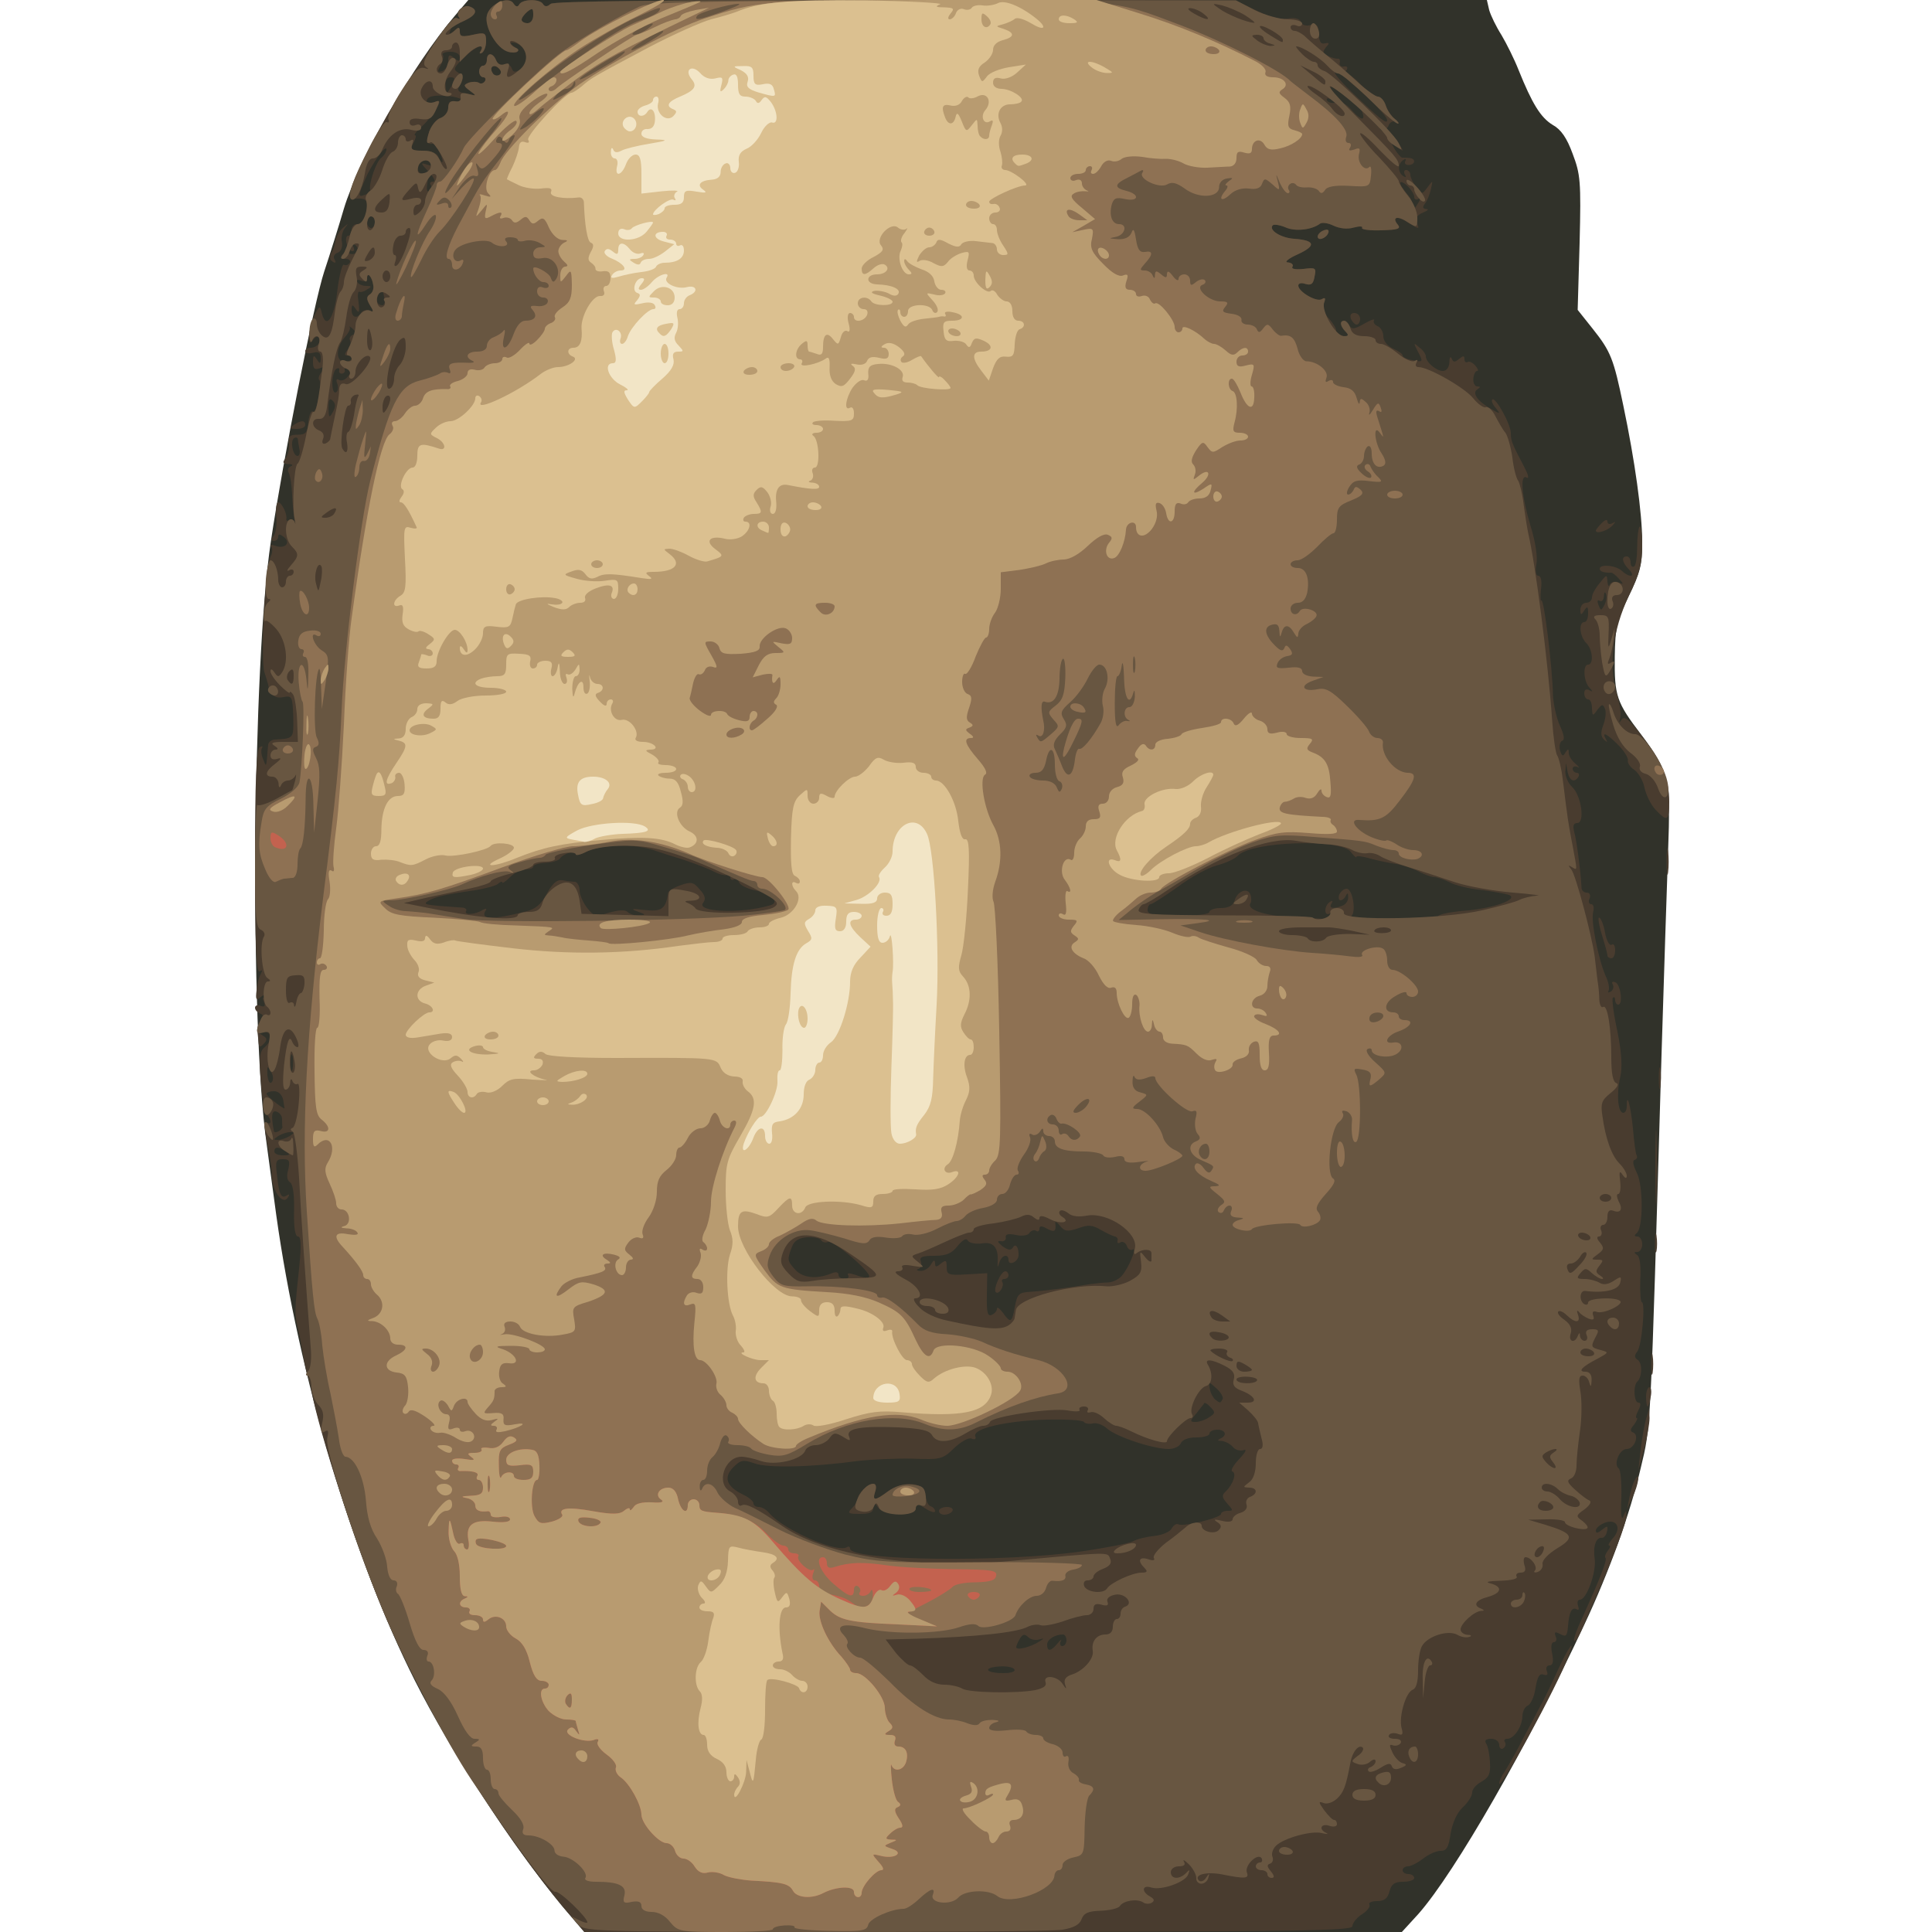 <!DOCTYPE svg PUBLIC "-//W3C//DTD SVG 20010904//EN" "http://www.w3.org/TR/2001/REC-SVG-20010904/DTD/svg10.dtd">
<svg version="1.0" xmlns="http://www.w3.org/2000/svg" width="500px" height="500px" viewBox="0 0 5000 5000" preserveAspectRatio="xMidYMid meet">
<g id="layer101" fill="#31322a" stroke="none">
<path d="M1455 4933 c-129 -156 -289 -401 -381 -583 -161 -319 -301 -789 -359 -1205 -9 -66 -20 -149 -25 -185 -44 -306 -37 -1240 11 -1559 32 -214 112 -620 138 -698 16 -48 39 -122 51 -163 38 -127 181 -375 287 -499 l35 -41 1318 0 1318 0 6 26 c4 14 18 43 32 65 13 22 33 62 44 90 35 87 57 123 88 142 22 12 37 34 52 75 20 53 22 70 18 231 l-5 173 39 49 c47 59 54 78 79 198 30 143 49 279 49 354 0 58 -5 79 -35 140 -31 64 -35 82 -36 157 -1 101 4 117 69 202 71 95 76 114 69 302 -3 89 -11 325 -17 526 -29 990 -27 957 -54 1070 -27 116 -81 267 -146 405 -147 314 -334 640 -429 748 l-43 47 -1058 0 -1058 0 -57 -67z"/>
</g>
<g id="layer102" fill="#493c2f" stroke="none">
<path d="M1468 4948 c-179 -212 -374 -531 -479 -785 -70 -169 -162 -453 -183 -563 -2 -14 -7 -32 -10 -40 -3 -8 -8 -31 -11 -50 -3 -19 -9 -52 -14 -72 -9 -38 -9 -43 4 -165 5 -52 4 -73 -4 -73 -7 0 -11 -23 -10 -66 1 -42 -3 -69 -10 -74 -8 -4 -10 -17 -5 -33 5 -23 3 -27 -14 -27 -18 0 -20 5 -15 42 5 50 11 61 25 52 7 -5 8 -2 3 5 -12 21 -39 -14 -41 -52 0 -17 -4 -45 -7 -62 -14 -63 -15 -85 -6 -80 12 8 12 -8 -1 -21 -5 -5 -12 -43 -15 -85 -5 -61 -3 -79 10 -89 20 -17 19 -40 -2 -40 -15 0 -16 2 -3 10 12 7 12 12 2 22 -9 9 -12 9 -13 -5 -1 -9 -2 -23 -3 -29 -1 -7 3 -19 8 -27 8 -10 8 -15 -1 -18 -7 -3 -13 -9 -13 -15 0 -6 7 -8 14 -5 11 4 13 1 9 -10 -5 -12 -3 -14 7 -8 9 5 11 4 6 -4 -6 -9 -11 -9 -22 0 -11 9 -13 6 -10 -18 1 -17 7 -36 11 -43 5 -9 4 -11 -3 -6 -9 5 -12 -66 -12 -283 0 -208 3 -292 12 -297 6 -4 9 -3 6 2 -3 5 -2 18 3 29 7 19 8 19 10 -2 1 -13 2 -29 3 -35 0 -7 8 -13 16 -14 51 -3 50 -2 49 -59 -2 -52 -3 -55 -25 -51 -23 5 -36 -6 -40 -32 -2 -8 -6 -21 -9 -30 -12 -29 1 -275 16 -303 4 -9 5 -20 1 -24 -4 -5 0 -6 9 -3 25 10 43 -6 24 -22 -10 -8 -15 -9 -15 -1 0 6 -5 11 -11 11 -8 0 -8 -4 -1 -13 6 -7 9 -29 7 -50 -2 -20 0 -37 5 -37 9 0 24 31 21 43 -1 5 3 6 8 3 5 -4 11 -1 14 6 2 7 2 4 -1 -7 -2 -11 -5 -40 -6 -65 -1 -25 -5 -50 -9 -57 -4 -6 -1 -14 5 -16 8 -3 5 -6 -6 -6 -14 -1 -16 -4 -7 -15 6 -7 10 -24 9 -37 -3 -20 2 -24 22 -24 21 0 26 -5 28 -33 2 -18 7 -30 12 -27 9 6 25 -73 16 -82 -3 -4 0 -13 7 -21 10 -13 9 -15 -5 -9 -14 5 -18 1 -18 -16 0 -18 2 -19 10 -7 8 13 10 12 10 -4 0 -13 -5 -17 -20 -13 -11 3 -20 1 -20 -4 0 -5 6 -9 14 -9 17 0 31 -18 21 -28 -3 -3 -10 0 -15 8 -16 25 -12 -34 4 -64 13 -26 14 -26 19 -5 11 43 32 13 40 -59 5 -40 13 -70 17 -67 5 3 11 1 15 -5 3 -5 -1 -10 -10 -10 -9 0 -14 -4 -10 -10 3 -5 12 -7 19 -4 18 7 30 -12 15 -22 -8 -4 -9 -3 -5 4 4 7 3 12 -2 12 -5 0 -12 -9 -15 -20 -3 -11 -1 -20 4 -20 5 0 9 -7 9 -15 0 -8 6 -15 14 -15 15 0 26 -21 26 -50 0 -12 -7 -17 -22 -16 -19 1 -22 -3 -19 -24 4 -29 83 -182 132 -256 102 -154 132 -194 141 -188 6 4 8 2 5 -3 -10 -16 16 -34 33 -22 13 8 12 12 -4 24 -11 8 -25 15 -32 15 -6 0 -15 7 -18 16 -5 14 -4 15 9 4 12 -10 15 -10 15 3 0 12 7 13 34 7 31 -7 34 -5 34 17 0 13 -5 26 -11 30 -6 3 -7 1 -3 -5 14 -23 -14 -12 -44 18 -26 25 -28 30 -14 38 13 7 14 13 5 29 -9 18 -7 21 17 26 25 5 25 4 8 -9 -17 -12 -17 -14 -3 -20 9 -3 20 -3 26 0 5 4 12 2 16 -4 3 -5 1 -10 -4 -10 -6 0 -11 -7 -11 -15 0 -8 5 -15 10 -15 6 0 10 -7 10 -15 0 -20 16 -19 24 1 3 9 13 14 20 11 8 -3 17 1 20 9 4 12 9 12 24 3 29 -18 11 -69 -23 -69 -5 0 -3 4 5 10 19 12 9 21 -15 14 -29 -8 -62 -64 -55 -94 7 -30 56 -52 69 -31 6 9 11 10 15 2 9 -14 53 -14 61 -1 5 8 11 8 20 0 8 -7 285 -10 892 -10 l880 1 52 25 c34 17 62 25 82 22 20 -3 33 0 36 9 3 8 13 11 24 8 13 -4 19 -1 20 9 3 36 6 41 19 38 11 -2 11 0 1 11 -9 12 -8 16 6 22 10 5 21 7 25 7 5 -1 7 4 5 11 -1 6 4 11 11 9 8 -1 11 2 7 9 -4 6 -16 8 -27 6 -11 -3 7 19 40 51 74 71 92 85 92 73 0 -10 -46 -58 -87 -91 -14 -11 -23 -23 -19 -27 4 -4 20 7 37 25 16 18 36 32 44 32 7 0 17 10 21 22 4 13 14 29 23 36 9 8 10 11 3 7 -6 -3 -15 1 -18 9 -3 9 -11 13 -18 9 -6 -3 -7 -2 -3 3 5 5 13 9 19 9 6 0 18 11 27 25 15 24 15 24 -3 10 -18 -14 -18 -14 -6 7 8 12 16 21 19 21 4 0 12 0 19 1 17 1 15 18 -3 18 -8 0 -11 -5 -8 -10 3 -6 1 -7 -5 -3 -15 9 -15 33 0 42 7 4 8 3 4 -4 -4 -7 -2 -12 3 -12 6 0 11 6 11 13 0 6 7 21 15 31 15 20 15 20 30 0 13 -18 14 -18 8 6 -3 14 -10 31 -16 38 -6 8 -5 12 4 13 8 0 4 4 -8 9 -16 7 -21 14 -16 27 7 17 6 17 -21 0 -29 -20 -46 -16 -28 5 8 10 -1 13 -44 14 -29 1 -51 -2 -49 -6 3 -5 -7 -5 -22 -1 -17 5 -37 2 -52 -5 -14 -7 -30 -9 -35 -5 -21 16 -65 21 -90 9 -15 -6 -29 -8 -32 -5 -12 12 21 33 56 35 54 4 57 18 9 40 -25 11 -36 21 -26 21 10 1 15 6 12 11 -4 6 7 8 28 6 32 -4 34 -3 29 20 -3 19 -9 23 -23 19 -11 -4 -19 -2 -19 4 0 16 48 44 61 35 9 -5 10 -2 5 11 -4 12 0 25 13 39 11 12 19 26 19 31 -1 6 7 12 17 14 17 3 18 1 6 -13 -8 -9 -11 -20 -7 -23 4 -4 11 -1 16 7 8 13 14 13 40 -2 17 -10 29 -14 26 -9 -3 5 1 11 9 15 8 3 15 15 15 26 0 12 10 25 25 32 14 6 25 14 25 18 0 4 11 10 25 12 29 6 29 5 13 -25 -10 -20 -10 -21 5 -8 10 7 17 18 17 23 0 15 27 38 44 38 10 0 16 -9 17 -22 0 -13 3 -17 6 -10 4 10 8 10 19 1 11 -9 14 -9 14 0 0 7 3 10 8 8 4 -3 13 1 20 9 7 8 9 14 5 14 -5 0 -9 9 -10 20 -1 11 4 20 10 20 9 0 9 2 0 8 -14 9 1 31 37 51 23 13 24 13 11 -3 -8 -9 -12 -19 -9 -22 8 -8 48 64 48 87 0 20 3 27 35 88 10 19 13 31 6 27 -18 -11 -13 48 10 125 13 42 19 82 15 100 -3 18 -1 29 5 29 7 0 10 14 7 35 -2 19 -1 32 1 29 7 -6 29 179 30 244 1 24 9 60 18 80 11 24 13 37 6 39 -6 2 -8 13 -6 24 5 16 8 18 14 7 7 -11 9 -11 9 1 0 8 8 20 18 28 9 8 11 12 5 8 -7 -3 -13 -1 -13 4 0 6 5 11 11 11 5 0 7 5 4 10 -10 17 -23 11 -28 -12 l-4 -23 -2 22 c0 12 7 30 18 40 24 23 33 93 13 93 -10 0 -12 7 -8 23 6 19 17 104 19 145 0 6 6 12 13 12 8 0 11 6 8 15 -4 8 -2 15 4 15 6 0 8 9 5 21 -6 23 13 119 32 164 8 16 11 33 8 39 -3 5 -1 6 6 2 6 -4 8 -12 5 -18 -4 -6 -1 -9 6 -6 14 4 21 58 8 58 -4 0 -8 -5 -8 -12 0 -6 -2 -9 -6 -6 -3 3 2 43 12 88 11 56 13 93 7 118 -10 43 -6 92 8 92 5 0 9 -7 9 -17 0 -39 10 -2 16 57 3 36 7 67 10 71 2 4 0 9 -6 11 -6 2 -3 15 6 33 17 33 17 145 -1 157 -6 5 -6 8 3 8 6 0 12 9 12 20 0 11 -6 20 -12 20 -10 0 -10 2 -1 8 7 4 10 29 8 65 -1 31 1 57 4 57 10 0 0 114 -12 128 -8 10 -7 16 1 21 13 8 12 45 -1 57 -11 11 -8 54 3 54 7 0 7 6 0 20 -6 11 -8 20 -4 20 3 0 0 7 -7 17 -10 11 -11 17 -3 20 18 6 4 43 -16 43 -19 0 -35 40 -21 50 5 3 8 36 7 75 -2 41 0 62 5 50 7 -17 8 -18 8 -2 1 16 -37 117 -82 217 -11 25 -26 60 -34 79 -8 18 -16 31 -19 28 -3 -2 6 -29 20 -58 47 -104 66 -152 61 -157 -3 -3 0 -11 6 -19 6 -7 8 -13 4 -13 -5 0 0 -9 9 -19 24 -26 10 -52 -21 -40 -13 5 -23 14 -23 20 0 8 5 7 16 -2 14 -11 16 -11 13 4 -2 10 -8 17 -13 17 -15 -3 -24 22 -19 54 5 34 -21 106 -38 106 -6 0 -8 7 -5 16 3 8 2 12 -3 9 -13 -7 -20 6 -23 43 -2 26 -5 29 -20 21 -14 -7 -16 -6 -12 6 4 8 1 15 -5 15 -6 0 -8 11 -4 30 4 20 2 30 -7 30 -7 0 -10 7 -7 14 4 10 1 13 -8 10 -11 -4 -16 5 -21 34 -3 23 -13 43 -20 46 -8 3 -14 16 -14 28 -1 27 -22 58 -39 58 -7 0 -10 4 -6 9 3 5 1 12 -5 16 -5 3 -10 -1 -10 -9 0 -9 -9 -16 -21 -16 -13 0 -18 4 -13 12 5 7 9 29 10 49 2 30 -3 39 -22 50 -13 7 -24 19 -24 28 0 9 -11 26 -25 39 -15 14 -26 40 -31 68 -5 35 -10 44 -26 44 -11 0 -31 9 -45 20 -14 11 -32 20 -39 20 -8 0 -14 5 -14 10 0 6 7 10 15 10 8 0 15 5 15 10 0 6 -13 10 -29 10 -22 0 -30 6 -35 25 -5 18 -13 25 -32 25 -14 0 -23 4 -20 9 3 5 -5 16 -19 25 -14 9 -25 23 -25 31 0 12 -139 14 -994 15 l-993 0 -45 -52z m1157 -628 c-3 -5 -21 -9 -40 -7 -43 3 -34 17 11 17 21 0 33 -4 29 -10z m65 -72 c13 -8 13 -9 -1 -5 -9 3 -22 0 -28 -6 -9 -9 -14 -8 -21 3 -5 8 -10 19 -10 23 0 9 37 0 60 -15z m47 5 c8 -10 12 -12 8 -5 -3 6 -1 12 4 12 6 0 11 -7 11 -15 0 -8 -4 -15 -9 -15 -21 0 -41 13 -41 26 0 19 10 18 27 -3z m62 -238 c63 -9 123 -21 133 -26 10 -6 35 -12 55 -14 20 -2 40 -10 45 -19 5 -9 13 -14 18 -11 12 7 110 -17 110 -27 0 -4 7 -8 17 -8 15 0 15 -1 -1 -19 -14 -16 -15 -21 -3 -32 19 -19 28 -47 16 -51 -5 -2 3 -16 18 -32 17 -18 21 -27 11 -23 -9 3 -22 -1 -28 -9 -7 -8 -20 -14 -29 -15 -10 0 -11 -2 -3 -6 19 -8 14 -23 -8 -23 -11 0 -20 5 -20 10 0 6 -15 10 -34 10 -21 0 -36 6 -40 15 -3 8 -17 15 -32 15 -40 0 -136 -32 -159 -53 -11 -10 -28 -16 -37 -13 -10 2 -20 0 -23 -4 -3 -5 -47 -7 -98 -6 -102 3 -190 23 -183 43 3 7 -1 10 -10 6 -8 -3 -27 8 -45 25 -29 28 -34 30 -107 27 -42 -1 -106 2 -142 6 -117 16 -234 19 -268 6 -29 -10 -35 -9 -55 11 -25 26 -17 49 26 70 15 7 27 17 27 23 0 5 6 9 14 9 7 0 20 7 27 16 35 42 175 104 201 88 4 -3 8 -1 8 4 0 31 399 36 599 7z m330 -347 c16 -10 17 -13 4 -26 -7 -8 -15 -13 -16 -11 -1 2 -11 14 -21 27 -17 20 -17 22 -2 22 9 0 25 -5 35 -12z m35 -47 c3 -4 -4 -17 -15 -27 -21 -19 -21 -19 -18 1 2 11 9 23 14 27 13 10 13 10 19 -1z m-538 -237 c7 -36 10 -39 42 -41 33 -2 95 -10 142 -18 19 -3 45 -6 56 -6 12 0 28 -7 37 -17 18 -20 41 -76 28 -68 -5 3 -12 -1 -15 -10 -3 -8 -11 -12 -16 -9 -6 4 -9 2 -8 -3 2 -6 -1 -11 -7 -12 -5 -1 -22 -9 -36 -17 -22 -13 -33 -14 -59 -4 -28 9 -35 8 -47 -7 -7 -9 -13 -12 -12 -7 3 22 -2 25 -21 15 -14 -8 -20 -8 -20 0 0 6 -4 9 -9 5 -5 -3 -13 0 -17 6 -3 6 -19 9 -35 5 -20 -4 -28 -2 -26 7 1 6 -5 11 -13 9 -10 -1 -9 2 4 13 14 10 22 12 27 4 7 -13 16 -1 15 20 -1 17 -26 28 -26 12 0 -18 -18 -13 -24 7 -4 14 -5 13 -4 -3 2 -37 -11 -52 -41 -47 -16 2 -32 -1 -36 -7 -4 -8 -13 -3 -27 14 -15 19 -29 25 -60 25 -31 0 -39 3 -35 14 3 8 1 17 -6 20 -7 2 -4 5 5 5 9 1 22 -7 27 -16 7 -12 10 -14 11 -4 0 11 3 11 15 1 13 -10 15 -9 15 9 0 20 4 22 53 19 l52 -3 -1 57 c-1 44 2 55 12 51 8 -3 14 -10 14 -16 0 -6 7 -1 16 11 19 27 23 25 30 -14z m-473 -89 c10 -4 17 -3 17 4 0 6 7 11 16 11 8 0 12 -4 9 -10 -4 -6 3 -6 21 0 15 6 29 8 33 5 9 -10 -92 -96 -106 -91 -7 3 -15 1 -18 -5 -4 -5 -20 -8 -37 -7 -21 2 -33 9 -39 26 -12 32 -12 35 10 59 20 21 56 24 94 8z m-1413 -315 c-19 -13 -30 -13 -30 0 0 6 10 10 23 10 18 0 19 -2 7 -10z m10 -40 c13 -9 13 -10 0 -10 -8 0 -22 5 -30 10 -13 9 -13 10 0 10 8 0 22 -5 30 -10z m-19 -23 c-1 -4 -1 -13 -1 -21 0 -8 -6 -16 -14 -19 -13 -5 -15 11 -7 51 2 7 22 -4 22 -11z m2 -70 c-3 -14 -12 -23 -24 -23 -10 0 -19 3 -19 7 0 5 33 32 46 38 1 1 -1 -9 -3 -22z m-32 -74 c-9 -16 -10 -15 -9 9 2 16 6 24 11 19 5 -5 5 -17 -2 -28z m56 -40 c-3 -10 -5 -2 -5 17 0 19 2 27 5 18 2 -10 2 -26 0 -35z m603 -374 c26 -6 40 -18 55 -46 15 -27 26 -37 40 -35 11 2 26 4 33 4 6 1 12 11 12 22 0 12 9 32 19 45 18 23 22 24 57 13 25 -7 42 -8 48 -2 6 6 19 10 31 9 17 -1 17 -2 -5 -10 -19 -7 -16 -8 17 -4 45 5 56 -2 62 -44 0 -5 15 -14 32 -20 28 -10 34 -8 50 11 14 15 16 25 9 34 -21 24 95 30 173 7 27 -7 3 -31 -40 -39 -19 -4 -37 -13 -40 -20 -3 -8 -9 -11 -14 -8 -5 3 -9 0 -9 -6 0 -6 -4 -9 -8 -6 -5 3 -20 -1 -34 -8 -14 -8 -50 -21 -79 -31 -30 -9 -61 -19 -69 -22 -52 -20 -141 -19 -182 1 -15 8 -28 10 -28 6 0 -11 -32 -1 -41 12 -3 5 -20 10 -37 11 -18 1 -32 5 -32 10 0 4 -9 7 -20 7 -11 0 -29 9 -40 20 -11 11 -20 17 -20 14 0 -4 -6 -2 -12 4 -7 5 -34 12 -59 16 -78 11 -102 17 -118 26 -19 11 -17 12 87 19 7 1 11 5 8 9 -6 11 25 9 43 -3 9 -5 12 -4 7 3 -13 22 19 23 104 1z m2086 9 c4 -7 3 -8 -4 -4 -7 4 -12 1 -12 -8 0 -8 5 -18 12 -22 7 -4 8 -3 4 4 -8 13 4 15 28 6 9 -3 16 -14 15 -23 0 -10 -2 -11 -6 -3 -2 6 -9 12 -14 12 -4 0 -6 -7 -3 -15 4 -8 12 -15 19 -15 16 0 26 63 11 72 -6 4 42 8 106 8 64 0 118 -4 120 -9 2 -5 32 -11 68 -14 75 -6 142 -30 115 -41 -9 -3 -42 -9 -73 -13 -31 -3 -67 -12 -81 -20 -15 -7 -32 -13 -39 -13 -7 0 -27 -7 -43 -16 -17 -8 -44 -17 -62 -19 -18 -3 -47 -9 -64 -14 -18 -5 -33 -7 -33 -3 0 3 -6 -3 -14 -13 -25 -35 -255 -28 -292 9 -8 9 -33 20 -56 26 -22 6 -68 31 -101 56 -34 24 -65 44 -69 44 -4 0 -8 7 -8 15 0 12 16 15 80 15 47 0 80 -4 80 -10 0 -5 13 -10 29 -10 20 0 32 -6 36 -19 7 -25 34 -35 41 -16 3 8 3 18 0 23 -10 16 37 32 104 35 36 2 73 4 82 5 9 1 20 -3 24 -10z m-2671 -1205 c-2 -10 -4 -22 -4 -26 -1 -5 -5 -6 -10 -3 -11 7 -3 46 9 46 5 0 7 -8 5 -17z m86 -126 c-8 -8 -11 -3 -11 19 1 25 2 27 11 11 8 -14 8 -22 0 -30z m12 -44 c-4 -10 -2 -14 4 -10 6 4 16 0 22 -7 9 -10 9 -16 1 -21 -6 -4 -9 -3 -8 2 2 4 -1 9 -7 10 -5 0 -9 -3 -7 -9 1 -5 -2 -7 -8 -3 -5 3 -10 20 -10 36 0 17 4 28 10 24 5 -3 6 -13 3 -22z m37 -65 c0 -4 -5 -8 -11 -8 -8 0 -8 -4 1 -15 6 -8 9 -18 6 -24 -3 -5 0 -11 6 -14 10 -4 10 -7 1 -16 -7 -6 -11 -8 -8 -4 3 3 -3 15 -12 25 -24 27 -25 64 -1 64 10 0 18 -4 18 -8z m25 -119 c4 -6 13 -8 21 -5 11 4 12 2 1 -15 -9 -15 -9 -21 0 -27 7 -4 11 -15 9 -24 -3 -21 -16 -36 -16 -19 0 8 -6 11 -16 7 -8 -3 -12 -2 -9 4 3 6 14 10 23 10 14 0 15 2 2 9 -8 6 -17 8 -20 6 -4 -2 -5 10 -2 28 3 25 1 29 -7 17 -9 -13 -11 -13 -11 3 0 19 15 23 25 6z m60 -36 c-2 -10 -4 -20 -4 -23 -1 -3 -5 2 -10 10 -10 15 -6 30 9 30 4 0 7 -8 5 -17z m-25 -198 c0 -8 -4 -15 -10 -15 -5 0 -10 7 -10 15 0 8 5 15 10 15 6 0 10 -7 10 -15z m2698 -46 c8 -12 9 -18 3 -14 -6 3 -11 1 -11 -5 0 -14 -29 -44 -36 -38 -2 3 5 15 16 28 15 17 17 26 9 37 -6 7 -7 13 -3 13 5 0 15 -9 22 -21z m-2710 -37 c-4 -17 15 -72 28 -83 8 -6 14 -16 14 -22 0 -16 -39 39 -55 77 -19 44 -19 47 0 40 8 -3 14 -9 13 -12z m157 -13 c-4 -5 -1 -9 6 -9 7 0 2 -11 -12 -26 -21 -22 -21 -24 -4 -18 16 5 18 4 8 -6 -6 -7 -16 -9 -22 -6 -16 10 -13 36 4 36 11 0 14 7 11 25 -3 15 -1 23 5 20 5 -4 7 -11 4 -16z m23 -84 c-6 -13 -14 -24 -17 -23 -17 2 -19 -5 -10 -32 6 -16 19 -32 30 -35 10 -4 19 -15 19 -27 0 -14 5 -18 15 -15 8 4 17 2 20 -2 3 -5 -15 -11 -40 -13 -31 -2 -46 1 -50 10 -3 10 1 11 16 7 19 -6 20 -5 9 16 -7 12 -24 33 -38 46 -14 12 -22 23 -18 23 4 0 2 9 -4 20 -10 18 -8 20 24 20 21 0 36 6 40 15 3 8 8 15 10 15 3 0 1 -11 -6 -25z m2387 -106 c-3 -8 -24 -27 -46 -43 -39 -27 -41 -28 -29 -6 11 20 10 22 -4 17 -11 -4 -15 -3 -11 4 4 5 14 7 24 4 11 -3 26 4 40 21 23 26 36 28 26 3z m-2355 -69 c8 -16 8 -20 -4 -20 -9 0 -14 8 -13 20 1 11 2 20 4 20 1 0 7 -9 13 -20z m121 -43 c-13 -13 -26 -3 -16 12 3 6 11 8 17 5 6 -4 6 -10 -1 -17z m-131 -19 c0 -17 3 -18 15 -8 12 10 15 10 15 -2 0 -8 -10 -14 -24 -14 -14 0 -23 4 -20 8 3 4 0 17 -6 28 -9 16 -8 18 5 14 8 -4 15 -15 15 -26z m220 -119 c0 -18 -2 -19 -15 -9 -8 7 -15 16 -15 21 0 5 7 9 15 9 9 0 15 -9 15 -21z"/>
<path d="M2205 3903 c8 -8 15 -19 15 -24 0 -14 26 -39 40 -39 7 0 9 8 5 20 -8 25 -1 25 34 -1 40 -29 94 -23 96 10 1 14 7 27 13 29 7 2 12 8 12 13 0 5 -11 2 -25 -7 -22 -14 -25 -14 -25 -1 0 22 -80 21 -97 -1 -11 -16 -12 -16 -13 0 0 12 -9 16 -35 16 -30 0 -33 -2 -20 -15z"/>
<path d="M2430 3910 c0 -5 9 -10 21 -10 11 0 17 5 14 10 -3 6 -13 10 -21 10 -8 0 -14 -4 -14 -10z"/>
<path d="M2577 3344 c-7 -8 13 -54 25 -54 4 0 8 5 8 10 0 6 -5 10 -11 10 -5 0 -8 4 -5 8 6 10 -9 34 -17 26z"/>
<path d="M3880 4615 c0 -6 6 -19 14 -30 7 -11 30 -51 50 -90 20 -38 41 -77 45 -85 5 -8 23 -45 40 -82 30 -66 50 -93 31 -44 -30 81 -180 355 -180 331z"/>
<path d="M4217 3875 c3 -16 9 -37 14 -45 15 -27 10 11 -6 45 l-14 30 6 -30z"/>
<path d="M4246 3752 c3 -29 10 -65 14 -80 l8 -27 1 25 c0 14 -6 50 -14 80 l-15 55 6 -53z"/>
<path d="M4260 3615 c0 -14 4 -25 9 -25 4 0 6 11 3 25 -2 14 -6 25 -8 25 -2 0 -4 -11 -4 -25z"/>
<path d="M4273 3530 c0 -25 2 -35 4 -22 2 12 2 32 0 45 -2 12 -4 2 -4 -23z"/>
<path d="M4283 3215 c0 -22 2 -30 4 -17 2 12 2 30 0 40 -3 9 -5 -1 -4 -23z"/>
<path d="M4284 3020 c0 -85 2 -120 3 -77 2 42 2 112 0 155 -1 42 -3 7 -3 -78z"/>
<path d="M4293 2790 c0 -25 2 -35 4 -22 2 12 2 32 0 45 -2 12 -4 2 -4 -23z"/>
<path d="M4160 2473 c0 -5 -7 -30 -15 -56 -8 -26 -10 -45 -6 -42 5 2 12 21 15 40 4 20 11 33 17 30 5 -4 9 3 9 14 0 12 -4 21 -10 21 -5 0 -10 -3 -10 -7z"/>
<path d="M4313 2230 c0 -30 2 -43 4 -27 2 15 2 39 0 55 -2 15 -4 2 -4 -28z"/>
<path d="M4284 2095 c-12 -13 -24 -38 -28 -56 -3 -17 -15 -39 -27 -47 -11 -7 -18 -19 -16 -25 1 -5 -9 -23 -25 -39 -29 -29 -44 -37 -32 -15 5 9 4 9 -5 1 -8 -8 -9 -18 -2 -37 6 -15 8 -34 5 -42 -6 -14 -8 -13 -20 2 -12 17 -13 17 -14 -4 0 -13 -4 -23 -10 -23 -5 0 -10 -7 -10 -16 0 -9 5 -12 13 -8 10 6 10 4 0 -7 -15 -16 -17 -59 -3 -59 15 0 12 -40 -5 -56 -17 -17 -20 -54 -5 -54 6 0 10 -10 10 -22 0 -19 -2 -20 -10 -8 -8 13 -10 12 -10 -2 0 -10 7 -18 15 -18 8 0 15 -6 15 -14 0 -8 9 -24 20 -37 18 -23 19 -23 20 -4 1 11 4 15 6 8 3 -7 13 -9 22 -6 14 6 15 5 2 -9 -8 -9 -17 -16 -20 -16 -18 1 -30 -3 -30 -10 0 -13 43 -9 58 6 20 18 36 15 18 -4 -18 -18 -21 -34 -6 -34 6 0 10 7 10 16 0 8 4 13 9 10 5 -3 8 -26 8 -51 0 -25 3 -48 6 -52 4 -3 7 19 7 51 0 45 -8 73 -35 129 -41 87 -53 179 -31 252 8 26 12 54 9 63 -4 13 -2 14 4 4 7 -10 20 1 51 41 52 67 72 114 72 172 0 50 -5 53 -36 20z m-128 -558 c-2 -7 -5 -4 -5 6 -1 10 -5 15 -11 12 -6 -4 -7 1 -3 11 6 15 7 15 15 0 5 -9 7 -22 4 -29z"/>
<path d="M4130 1373 c0 -2 7 -11 15 -19 9 -9 15 -11 15 -4 0 6 6 8 13 4 9 -5 9 -4 0 6 -13 14 -43 23 -43 13z"/>
<path d="M760 1100 c19 -13 30 -13 30 0 0 6 -10 10 -22 10 -19 0 -20 -2 -8 -10z"/>
<path d="M3496 825 c-3 -9 0 -15 9 -15 8 0 15 7 15 15 0 8 -4 15 -9 15 -5 0 -11 -7 -15 -15z"/>
<path d="M857 674 c-4 -4 -3 -12 0 -18 4 -6 9 -20 11 -31 1 -11 10 -27 19 -35 15 -13 16 -13 5 1 -6 8 -10 25 -7 36 2 13 -3 24 -11 27 -9 3 -12 10 -9 16 7 11 2 13 -8 4z"/>
</g>
<g id="layer103" fill="#685641" stroke="none">
<path d="M1494 4978 c-19 -21 -19 -21 4 -9 12 6 22 9 22 6 0 -13 -73 -83 -83 -79 -11 4 -102 -118 -217 -290 -65 -97 -177 -312 -231 -443 -71 -171 -149 -414 -142 -441 4 -19 3 -23 -7 -17 -9 6 -11 0 -6 -23 5 -21 2 -34 -10 -46 -9 -9 -17 -30 -18 -46 0 -17 -5 -30 -10 -30 -6 0 -5 -5 1 -11 7 -7 10 -33 7 -63 -12 -157 -25 -338 -30 -438 -4 -62 -11 -116 -16 -119 -7 -4 -7 -8 -1 -10 6 -2 13 -30 16 -62 3 -31 2 -55 -3 -52 -4 3 -11 -1 -13 -7 -3 -8 -6 -6 -6 5 -1 9 -6 17 -12 17 -7 0 -8 -20 -4 -62 7 -64 14 -83 22 -60 3 6 8 12 13 12 4 0 3 -10 -3 -23 -17 -38 -35 -28 -42 23 -3 25 -10 52 -15 59 -12 21 -23 -24 -15 -66 6 -32 4 -35 -13 -31 -20 6 -22 -2 -7 -34 4 -10 11 -15 16 -12 5 3 9 1 9 -5 0 -5 -4 -12 -8 -15 -14 -8 -12 -66 1 -66 8 0 8 -3 -1 -9 -14 -8 -21 -89 -9 -107 4 -7 0 -14 -8 -18 -12 -4 -15 -33 -15 -167 0 -89 3 -159 6 -156 4 4 25 -3 48 -15 23 -13 42 -23 42 -23 1 0 4 -11 8 -25 3 -14 3 -19 0 -12 -3 6 -12 12 -19 12 -7 0 -16 6 -18 13 -3 7 -6 5 -6 -5 -1 -10 -8 -18 -16 -18 -22 0 -18 -15 8 -34 15 -12 17 -16 4 -12 -11 3 -17 0 -17 -9 0 -8 6 -15 13 -15 8 0 7 -4 -3 -10 -11 -7 -5 -10 23 -10 l38 0 -2 -54 c-1 -30 -6 -61 -10 -68 -5 -7 -9 -10 -9 -6 0 4 -11 -4 -25 -18 -14 -14 -25 -30 -25 -37 0 -7 4 -6 10 3 9 13 11 13 20 0 18 -27 11 -81 -14 -111 -13 -15 -26 -25 -29 -22 -3 3 -5 -5 -4 -18 0 -13 6 -27 12 -31 6 -5 6 -8 0 -8 -6 0 -9 -21 -7 -50 2 -27 8 -50 12 -50 10 0 20 26 20 51 0 10 5 19 10 19 6 0 10 -7 10 -15 0 -8 5 -15 10 -15 6 0 10 -5 10 -11 0 -5 -6 -7 -12 -3 -7 4 -5 -2 5 -13 21 -24 21 -30 2 -49 -17 -17 -20 -60 -6 -69 5 -3 11 0 14 7 2 7 2 4 0 -7 -8 -33 -2 -139 7 -145 5 -3 15 -36 22 -72 7 -37 16 -65 19 -62 7 4 13 -27 24 -118 2 -22 0 -38 -6 -38 -6 0 -8 -9 -4 -20 7 -21 -10 -28 -18 -7 -3 6 -6 -2 -6 -20 -1 -17 4 -35 9 -38 6 -3 10 3 10 13 0 11 6 25 14 31 17 14 26 -4 33 -64 3 -22 9 -44 14 -50 5 -5 9 -16 9 -25 0 -9 9 -33 20 -55 23 -45 23 -45 11 -45 -5 0 -13 9 -16 20 -3 11 -11 20 -17 20 -7 0 -7 -4 0 -12 5 -7 13 -28 17 -46 3 -17 13 -32 21 -32 15 0 29 -42 21 -63 -3 -7 3 -18 12 -24 9 -6 23 -30 30 -52 7 -23 19 -45 27 -48 8 -3 14 -14 14 -24 0 -10 5 -19 10 -19 6 0 10 5 10 11 0 5 5 7 12 3 8 -5 9 -2 5 9 -5 14 0 17 27 17 26 0 35 6 45 26 6 15 14 24 17 21 6 -6 -33 -73 -41 -69 -12 6 -13 0 -4 -28 6 -16 19 -32 30 -35 10 -4 19 -15 19 -26 0 -13 6 -19 18 -17 10 2 16 -2 14 -11 -2 -10 4 -12 20 -8 22 6 22 5 4 -8 -17 -13 -17 -15 -3 -21 9 -3 20 -3 26 0 5 4 12 2 16 -4 3 -5 1 -10 -4 -10 -6 0 -11 -7 -11 -15 0 -8 5 -15 10 -15 6 0 10 -7 10 -15 0 -20 16 -19 24 1 4 10 12 14 22 10 12 -4 14 -1 9 14 -8 25 0 25 28 2 26 -20 24 -53 -3 -70 -11 -7 -20 -8 -20 -3 0 5 6 11 13 14 19 7 3 17 -18 11 -29 -8 -62 -64 -55 -94 7 -30 56 -52 69 -31 6 9 11 10 15 2 9 -14 53 -14 61 -1 5 8 11 8 20 0 9 -7 280 -10 893 -10 l881 1 48 25 c26 13 65 24 86 24 20 0 37 5 37 11 0 6 -7 9 -15 5 -8 -3 -15 -1 -15 4 0 6 5 10 11 10 6 0 16 6 24 12 7 7 32 29 55 48 24 19 61 51 83 72 23 21 47 38 53 38 7 0 16 10 20 22 4 13 14 28 23 35 9 7 13 13 9 13 -5 0 -25 -17 -47 -37 -63 -62 -100 -93 -109 -93 -5 0 -17 -9 -28 -21 -17 -19 -65 -49 -79 -49 -3 0 4 9 15 20 11 11 25 20 30 20 6 0 10 4 10 9 0 5 8 12 18 15 22 8 176 156 191 185 11 21 11 21 -8 9 -12 -7 -21 -16 -21 -21 0 -9 -71 -79 -117 -114 -55 -42 -37 -16 44 65 93 94 103 105 103 121 0 7 -22 -12 -50 -41 -27 -29 -49 -48 -50 -42 0 5 22 34 50 62 27 29 50 56 50 61 0 5 11 22 24 38 13 15 24 41 24 56 0 27 -1 27 -25 12 -27 -18 -42 -13 -25 7 8 10 -1 13 -44 14 -29 1 -51 -2 -49 -6 3 -5 -7 -5 -22 -1 -17 5 -37 2 -52 -5 -14 -7 -30 -9 -35 -5 -21 16 -65 21 -90 9 -15 -6 -29 -8 -32 -5 -12 12 21 33 56 35 54 4 57 18 9 40 -25 11 -36 21 -26 21 10 1 15 6 12 11 -4 6 7 8 28 6 32 -4 34 -3 29 20 -3 19 -9 23 -23 19 -11 -4 -19 -2 -19 4 0 16 48 44 61 35 9 -5 10 -2 6 9 -8 22 30 87 51 87 12 0 13 -3 4 -12 -14 -14 -16 -28 -3 -28 5 0 13 9 16 20 4 14 15 20 36 20 16 0 29 5 29 10 0 6 6 10 14 10 8 0 28 12 45 26 17 14 36 22 42 18 8 -4 9 -3 5 4 -4 7 -2 12 5 12 26 0 119 53 141 80 12 15 27 26 33 24 6 -3 18 8 25 23 8 15 19 35 26 43 6 8 14 37 18 64 3 27 10 54 15 60 4 6 11 34 14 61 4 28 9 61 12 75 19 81 51 329 62 485 3 44 9 85 13 90 4 6 11 33 14 60 4 28 8 66 11 85 2 19 9 59 15 89 12 66 13 64 -2 55 -10 -6 -10 -5 -1 7 11 14 52 167 60 224 2 17 5 44 7 60 3 17 5 40 5 53 1 13 5 21 10 18 11 -7 21 53 21 131 0 40 4 63 13 66 8 3 2 12 -15 26 -23 18 -26 27 -21 59 8 59 24 103 44 123 11 11 19 25 19 32 0 8 -4 7 -11 -3 -8 -12 -9 -7 -6 18 2 17 0 32 -5 32 -5 0 -4 8 1 19 12 21 5 32 -15 24 -9 -3 -14 2 -14 16 0 12 -5 21 -11 21 -6 0 -9 7 -5 15 3 8 0 15 -6 15 -6 0 -6 6 3 16 11 14 10 18 -6 30 -18 13 -18 14 -1 14 16 0 16 2 5 16 -10 13 -10 17 2 25 8 5 10 9 5 9 -5 0 -17 -7 -26 -15 -15 -14 -18 -14 -30 0 -11 13 -9 15 11 15 13 0 31 5 39 10 10 6 22 4 36 -5 20 -13 21 -12 17 5 -5 19 -42 27 -90 21 -15 -2 -17 25 -3 34 6 3 10 1 10 -4 0 -12 72 -15 83 -4 10 9 -44 35 -61 28 -9 -3 -12 0 -9 9 4 11 1 13 -11 9 -9 -4 -21 -11 -25 -17 -6 -7 -7 -4 -3 7 7 21 -7 22 -29 1 -9 -9 -19 -13 -22 -10 -4 4 3 13 16 22 15 11 20 22 16 35 -7 21 10 27 18 7 4 -10 6 -10 6 0 1 6 6 12 12 12 6 0 9 -7 5 -15 -4 -10 1 -15 15 -15 16 0 18 3 9 19 -14 27 -13 28 13 35 21 6 21 6 -8 22 -41 21 -53 34 -32 34 11 0 17 8 16 23 -1 16 -2 18 -6 5 -2 -10 -10 -18 -17 -18 -10 0 -11 10 -6 41 4 22 4 68 -1 102 -5 34 -9 74 -9 90 0 15 -6 30 -14 33 -12 5 -10 11 10 29 14 13 31 26 37 28 7 3 2 12 -12 23 -23 16 -23 18 -6 30 10 8 16 16 13 19 -8 8 -58 -5 -58 -16 0 -4 -21 -8 -47 -7 l-48 1 44 13 c72 22 78 33 31 61 -24 15 -39 31 -38 40 2 9 -4 18 -12 21 -8 3 -12 1 -8 -3 9 -9 -9 -35 -24 -35 -5 0 -6 9 -3 20 5 14 2 20 -10 20 -9 0 -13 5 -10 10 4 6 -13 10 -42 11 -33 1 -41 3 -25 7 32 9 28 25 -8 35 -31 8 -39 22 -17 30 9 4 9 6 0 6 -18 1 -53 33 -53 48 0 7 8 13 18 14 9 0 12 3 5 5 -7 3 -21 1 -31 -5 -25 -14 -78 4 -92 29 -6 10 -10 39 -10 63 0 30 -5 47 -14 50 -18 7 -36 69 -29 98 5 18 3 21 -10 16 -9 -3 -19 -2 -22 3 -4 6 3 10 15 10 12 0 18 4 15 11 -4 6 -13 8 -20 6 -10 -4 -10 0 -1 19 6 13 18 25 26 27 12 3 11 6 -4 12 -13 6 -21 4 -24 -4 -3 -9 -10 -8 -29 4 -14 9 -28 13 -31 9 -4 -4 -1 -9 6 -11 6 -3 12 -9 12 -15 0 -6 -6 -6 -15 2 -8 7 -23 9 -32 5 -17 -6 -17 -7 1 -21 11 -7 16 -17 13 -21 -10 -10 -27 10 -32 38 -12 64 -18 78 -35 94 -11 10 -26 15 -35 11 -13 -5 -13 -2 2 19 10 13 21 25 26 25 4 0 7 5 7 11 0 6 -9 8 -20 4 -22 -7 -28 10 -7 19 6 3 1 3 -12 0 -27 -7 -99 13 -119 33 -8 8 -12 20 -9 28 3 7 1 16 -6 18 -9 3 -8 8 2 20 9 11 10 17 2 17 -6 0 -11 -4 -11 -10 0 -5 -7 -10 -15 -10 -8 0 -15 -4 -15 -10 0 -5 5 -10 11 -10 5 0 7 -5 4 -11 -10 -15 -45 19 -38 37 6 16 -4 17 -64 5 -41 -8 -75 1 -60 16 5 4 13 1 18 -7 9 -13 10 -13 6 0 -2 8 -10 15 -18 15 -8 0 -14 -7 -13 -15 0 -8 -8 -24 -19 -35 -11 -11 -17 -14 -13 -7 5 8 0 12 -13 12 -12 0 -21 7 -21 15 0 18 21 20 39 3 10 -11 11 -10 6 3 -7 20 -69 42 -95 34 -24 -8 -27 10 -4 23 11 6 13 11 5 16 -6 4 -17 4 -23 -1 -17 -10 -51 -4 -60 10 -4 6 -26 11 -49 12 -33 1 -44 6 -50 22 -5 14 -20 22 -49 27 -23 4 -311 6 -640 6 -593 -1 -598 -1 -616 -22z m1185 -604 c22 -5 30 -11 27 -20 -8 -21 31 -17 44 4 10 15 11 15 6 0 -3 -11 2 -19 17 -24 30 -9 59 -41 55 -62 -4 -24 10 -42 33 -42 12 0 19 -7 19 -20 0 -11 5 -20 10 -20 6 0 10 -6 10 -14 0 -8 5 -16 12 -18 23 -8 0 -36 -26 -31 -15 3 -23 10 -20 18 4 10 -1 12 -15 8 -15 -4 -21 -1 -21 11 0 9 -8 16 -17 16 -10 0 -38 7 -62 16 -24 8 -50 13 -58 10 -8 -3 -23 -1 -33 4 -28 15 -132 26 -287 31 l-81 2 26 34 c15 18 32 33 37 33 6 0 21 12 34 25 15 16 34 25 55 25 17 0 38 5 46 10 17 11 141 13 189 4z m186 -263 c9 -15 66 -41 89 -41 15 0 17 -3 8 -12 -19 -19 -14 -30 9 -23 14 5 19 3 15 -3 -3 -6 11 -23 31 -39 21 -15 44 -34 51 -40 15 -15 42 -17 42 -4 0 14 32 23 44 11 8 -8 7 -14 -4 -21 -11 -7 -7 -8 13 -3 16 4 27 2 27 -4 0 -6 9 -14 21 -17 12 -4 18 -12 15 -21 -3 -8 1 -17 9 -20 21 -8 19 -24 -2 -24 -17 -1 -17 -1 0 -14 11 -8 17 -27 17 -50 0 -20 5 -36 11 -36 7 0 9 -10 4 -27 -4 -16 -8 -33 -9 -40 -1 -7 -13 -21 -26 -33 l-23 -20 22 0 c28 0 18 -18 -16 -31 -19 -7 -24 -15 -20 -29 4 -15 -2 -24 -23 -35 -35 -18 -54 -19 -44 -3 14 23 11 51 -5 55 -19 5 -45 58 -36 73 3 5 2 10 -4 10 -12 0 -61 48 -61 60 0 9 -49 -4 -93 -26 -16 -8 -33 -14 -38 -14 -6 0 -20 -9 -32 -20 -12 -11 -27 -18 -35 -15 -7 2 -10 0 -7 -5 3 -6 -1 -10 -10 -10 -9 0 -14 4 -11 9 3 4 -11 5 -32 1 -42 -7 -195 16 -200 30 -2 6 -10 10 -18 10 -7 0 -28 9 -46 20 -40 24 -74 26 -86 4 -7 -12 -28 -17 -87 -20 -98 -4 -136 3 -128 23 5 13 3 13 -16 1 -19 -11 -24 -11 -35 5 -7 9 -23 17 -35 17 -12 0 -24 6 -27 14 -9 24 -78 40 -115 27 -17 -6 -40 -11 -50 -11 -44 0 -67 70 -29 90 11 6 20 18 20 26 0 8 4 13 9 10 11 -7 40 8 105 53 111 77 349 114 589 91 264 -24 253 -24 260 -6 5 12 -1 19 -18 26 -14 5 -25 14 -25 20 0 5 -7 10 -15 10 -9 0 -12 6 -9 15 7 16 49 21 59 6z m1129 -97 c4 -10 1 -14 -6 -12 -15 5 -23 28 -10 28 5 0 13 -7 16 -16z m26 -113 c0 -11 -26 -22 -34 -14 -12 12 -5 23 14 23 11 0 20 -4 20 -9z m68 -13 c-3 -7 -13 -15 -23 -17 -10 -2 -25 -9 -33 -17 -16 -16 -42 -19 -42 -4 0 6 7 10 15 10 8 0 23 9 32 20 19 22 57 28 51 8z m-69 -104 c-10 -13 -10 -17 2 -25 8 -5 10 -9 4 -9 -5 0 -16 4 -24 9 -12 8 -12 11 0 25 18 20 35 21 18 0z m-766 -211 c3 -5 -8 -9 -24 -10 -16 -1 -29 2 -29 7 0 12 47 13 53 3z m-13 -28 c0 -2 -9 -9 -20 -15 -16 -9 -20 -8 -20 5 0 8 9 15 20 15 11 0 20 -2 20 -5z m-58 -32 c-6 -3 -10 -9 -6 -14 3 -5 -7 -9 -22 -9 -15 0 -24 3 -21 6 13 13 52 31 57 26 3 -3 -1 -7 -8 -9z m943 -13 c-3 -5 -13 -10 -21 -10 -8 0 -14 5 -14 10 0 6 9 10 21 10 11 0 17 -4 14 -10z m-945 -39 c0 -5 -11 -11 -25 -13 -24 -5 -32 2 -18 15 9 10 43 8 43 -2z m-570 -31 c8 -5 16 -14 16 -20 1 -5 2 -14 3 -19 4 -32 152 -71 235 -62 16 1 43 -5 60 -14 27 -15 32 -22 29 -49 -4 -30 -3 -30 11 -12 9 11 16 14 16 8 0 -7 0 -15 0 -19 0 -11 -23 -11 -37 -1 -8 7 -10 3 -6 -11 10 -40 -70 -95 -124 -85 -21 4 -39 2 -48 -6 -9 -7 -19 -10 -22 -6 -4 4 -1 11 6 15 24 15 -5 20 -32 6 -17 -9 -27 -10 -27 -3 0 7 -5 6 -14 -1 -10 -9 -20 -9 -34 -2 -10 5 -42 13 -70 17 -29 3 -52 10 -52 15 0 5 -5 9 -12 9 -6 0 -34 11 -62 24 -28 13 -60 27 -70 30 -19 6 -19 7 0 22 18 15 17 15 -14 10 -20 -4 -31 -2 -27 4 3 6 -2 10 -12 10 -11 1 -4 8 20 21 35 18 51 49 25 49 -6 0 -2 11 11 23 12 14 43 29 74 35 100 22 136 25 157 12z m552 -26 c-24 -17 -39 -14 -27 5 3 6 16 11 28 11 l21 0 -22 -16z m-952 -96 c78 -1 77 -4 -8 -62 -93 -64 -154 -65 -176 -4 -8 23 -6 32 14 53 21 22 30 25 63 20 21 -4 69 -7 107 -7z m1895 -66 c-3 -4 -11 1 -16 11 -6 9 -16 17 -24 17 -9 0 -12 6 -8 16 5 13 10 11 30 -11 14 -14 22 -29 18 -33z m10 -42 c-3 -5 -13 -10 -21 -10 -8 0 -12 5 -9 10 3 6 13 10 21 10 8 0 12 -4 9 -10z m55 -100 c0 -5 -7 -10 -15 -10 -8 0 -15 5 -15 10 0 6 7 10 15 10 8 0 15 -4 15 -10z m-3408 -355 c-6 -34 -12 -32 -12 6 0 16 4 28 9 25 4 -3 6 -17 3 -31z m17 -175 c3 0 8 -11 9 -24 1 -20 -3 -24 -23 -22 -22 1 -25 6 -25 39 0 23 4 36 10 32 6 -3 11 0 11 7 1 7 4 3 6 -9 2 -13 8 -23 12 -23z m2653 -143 c4 -6 31 -10 60 -10 l53 2 -45 -10 c-25 -5 -52 -9 -60 -9 -8 0 -41 0 -72 0 -33 0 -58 4 -58 10 0 5 15 10 34 10 19 0 37 4 40 8 7 12 40 11 48 -1z m168 -19 c0 -5 -9 -8 -19 -8 -11 0 -22 3 -24 8 -3 4 6 7 19 7 13 0 24 -3 24 -7z m-2260 -40 c0 -4 13 -8 29 -8 22 0 30 -6 35 -24 3 -13 18 -31 33 -41 34 -23 56 -10 63 36 l5 34 113 3 112 3 0 -36 c0 -38 1 -38 49 -29 36 7 42 24 9 25 -16 0 -18 2 -8 6 8 3 17 9 20 14 11 17 180 14 204 -4 16 -11 7 -18 -76 -60 -107 -53 -186 -83 -243 -93 -62 -10 -135 -5 -167 10 -15 8 -28 11 -28 7 0 -4 -13 -6 -30 -3 -16 2 -27 8 -24 13 3 5 -9 9 -25 9 -17 0 -31 4 -31 8 0 5 -25 15 -55 22 -30 7 -55 17 -55 21 0 4 -24 12 -52 18 -29 6 -80 17 -113 24 l-60 14 55 11 c136 28 240 37 240 20z m2103 -6 c-2 -6 6 -12 17 -12 11 0 19 6 18 13 -5 21 259 16 357 -7 44 -10 88 -22 97 -27 10 -5 30 -10 45 -11 16 0 -12 -4 -62 -8 -49 -4 -117 -16 -150 -27 -33 -11 -87 -29 -120 -39 -33 -10 -66 -23 -74 -29 -8 -5 -22 -9 -32 -7 -10 2 -29 -2 -41 -9 -13 -7 -41 -13 -63 -14 -22 -1 -59 -5 -81 -9 -68 -12 -201 39 -333 128 -29 20 -57 36 -61 36 -4 0 -10 6 -13 14 -5 12 29 14 220 15 124 0 228 2 231 6 11 10 47 0 45 -13z m-2683 -614 c0 -16 -3 -19 -11 -11 -6 6 -8 16 -5 22 11 17 16 13 16 -11z m72 -282 c-9 -17 -21 21 -14 45 6 23 6 23 12 -6 4 -16 4 -34 2 -39z m33 -137 c11 -17 2 -18 -19 -3 -17 12 -17 14 -4 14 9 0 20 -5 23 -11z m33 -184 c-3 -13 -1 -26 3 -27 5 -2 11 -21 15 -43 3 -22 8 -44 11 -49 3 -5 0 -6 -8 -4 -8 3 -13 11 -11 17 1 6 -2 11 -7 11 -9 0 -23 98 -15 111 10 17 16 9 12 -16z m-43 -11 c1 -5 5 -27 10 -49 11 -52 12 -57 13 -79 1 -12 7 -16 17 -12 16 6 73 -60 62 -71 -10 -10 -37 18 -37 38 0 11 -5 19 -11 19 -5 0 -7 -5 -4 -10 3 -6 -1 -13 -9 -16 -9 -3 -16 -11 -16 -16 0 -6 7 -8 15 -4 8 3 15 1 15 -4 0 -6 -4 -10 -9 -10 -6 0 -3 -12 5 -27 7 -16 14 -38 14 -49 0 -25 24 -49 40 -39 7 4 6 -2 -2 -14 -10 -17 -10 -23 -1 -29 7 -4 11 -15 9 -24 -3 -22 -16 -36 -16 -18 0 11 -3 11 -12 2 -10 -10 -10 -15 2 -22 13 -8 12 -10 -4 -10 -15 0 -17 5 -13 27 3 15 -1 32 -8 39 -7 7 -15 36 -19 66 -4 29 -11 57 -15 63 -11 14 -23 74 -35 170 -3 20 -9 30 -20 29 -21 -2 -21 22 0 30 10 4 14 12 10 22 -4 10 -1 14 6 12 7 -3 13 -9 13 -14z m155 -102 c0 -7 -4 -10 -10 -7 -5 3 -10 16 -10 28 0 18 2 19 10 7 5 -8 10 -21 10 -28z m10 -53 c0 -11 7 -27 15 -35 8 -9 15 -29 15 -46 0 -25 -3 -28 -14 -19 -23 19 -48 140 -26 126 6 -3 10 -15 10 -26z m-58 -104 c-6 -34 -12 -32 -12 6 0 16 4 28 9 25 4 -3 6 -17 3 -31z m33 -96 c-4 -5 0 -9 7 -9 10 0 9 -3 -2 -10 -9 -6 -17 -5 -21 2 -9 15 0 40 12 32 5 -3 7 -10 4 -15z m15 -64 c0 -8 -4 -15 -10 -15 -5 0 -10 7 -10 15 0 8 5 15 10 15 6 0 10 -7 10 -15z m43 -80 c9 -25 12 -45 6 -45 -5 0 -9 5 -9 10 0 6 -6 10 -14 10 -7 0 -16 11 -18 25 -3 14 -1 25 3 25 5 0 5 7 2 17 -4 10 -2 14 4 10 6 -4 18 -27 26 -52z m-83 19 c0 -20 -7 -17 -20 6 -9 16 -8 18 5 14 8 -4 15 -12 15 -20z m0 -80 c0 -8 -4 -14 -10 -14 -5 0 -10 9 -10 21 0 11 5 17 10 14 6 -3 10 -13 10 -21z m130 -53 c0 -9 7 -25 15 -35 17 -22 19 -36 7 -36 -5 0 -15 12 -22 28 -11 22 -14 24 -18 9 -3 -17 -5 -16 -23 4 -25 28 -24 31 6 23 15 -4 25 -2 25 5 0 6 -4 11 -10 11 -5 0 -10 7 -10 16 0 14 3 14 15 4 8 -7 15 -20 15 -29z m-92 2 c2 -26 2 -26 -18 -8 -25 22 -26 35 -2 35 12 0 18 -9 20 -27z m107 -93 c0 -22 -29 -18 -33 3 -3 14 1 18 15 15 10 -2 18 -10 18 -18z m2365 -136 c0 -14 -88 -79 -96 -71 -2 2 8 12 23 22 15 10 34 27 41 37 12 17 32 25 32 12z m-50 -84 c0 -5 -15 -17 -32 -25 l-33 -16 30 25 c34 29 35 30 35 16z m-2139 -33 c-13 -13 -26 -3 -16 12 3 6 11 8 17 5 6 -4 6 -10 -1 -17z m1997 -64 c-10 -2 -18 -9 -18 -14 0 -5 -8 -9 -17 -9 -16 1 -16 2 1 15 11 8 27 14 35 14 13 -1 12 -2 -1 -6z m32 -10 c0 -5 -14 -16 -30 -25 -38 -21 -40 -9 -2 14 33 20 32 20 32 11z m-1940 -64 c0 -18 -2 -19 -15 -9 -8 7 -15 16 -15 21 0 5 7 9 15 9 9 0 15 -9 15 -21z m1843 1 c-18 -11 -45 -22 -60 -26 -27 -6 -27 -5 -8 8 20 15 71 36 90 37 6 1 -5 -8 -22 -19z m-109 -5 c-10 -8 -26 -14 -34 -14 -9 0 -4 6 10 14 33 19 49 19 24 0z"/>
<path d="M2886 4011 c15 -14 54 -23 54 -13 0 11 -24 22 -48 22 -10 0 -12 -3 -6 -9z"/>
<path d="M2232 3912 c-18 -3 -22 -8 -16 -25 8 -25 28 -47 44 -47 7 0 9 8 5 20 -8 25 -1 25 34 -1 18 -13 39 -19 61 -17 28 3 33 7 36 31 2 22 -1 27 -12 23 -8 -3 -14 0 -14 8 0 22 -86 20 -95 -2 -6 -14 -8 -15 -14 -2 -3 9 -16 14 -29 12z"/>
<path d="M2420 3390 c0 -5 -9 -10 -20 -10 -11 0 -20 -4 -20 -10 0 -20 66 -6 74 16 3 9 -2 14 -14 14 -11 0 -20 -4 -20 -10z"/>
<path d="M3206 2326 c21 -15 30 -14 19 3 -3 6 -14 11 -23 11 -13 0 -13 -2 4 -14z"/>
<path d="M3310 4790 c0 -5 6 -10 14 -10 8 0 18 5 21 10 3 6 -3 10 -14 10 -12 0 -21 -4 -21 -10z"/>
<path d="M3500 4645 c0 -10 10 -15 30 -15 20 0 30 5 30 15 0 10 -10 15 -30 15 -20 0 -30 -5 -30 -15z"/>
<path d="M3567 4613 c-12 -11 -8 -21 13 -26 15 -4 20 0 20 14 0 18 -20 26 -33 12z"/>
<path d="M3647 4546 c-6 -15 1 -26 15 -26 4 0 8 9 8 20 0 23 -15 27 -23 6z"/>
<path d="M3682 4348 c-2 -45 10 -69 23 -48 3 5 2 10 -4 10 -5 0 -12 19 -14 43 l-4 42 -1 -47z"/>
<path d="M3910 4150 c0 -5 7 -10 15 -10 8 0 15 -5 15 -12 0 -6 2 -9 5 -6 3 3 3 13 -1 22 -7 17 -34 22 -34 6z"/>
<path d="M4167 3433 c-12 -11 -8 -23 8 -23 8 0 15 7 15 15 0 16 -12 20 -23 8z"/>
<path d="M738 2979 c-21 -12 -24 -33 -4 -26 8 3 17 1 20 -6 2 -7 5 0 5 16 1 15 0 27 -1 27 -2 0 -11 -5 -20 -11z"/>
<path d="M693 2938 c-10 -18 -13 -39 -3 -33 8 5 21 45 15 45 -2 0 -7 -6 -12 -12z"/>
<path d="M687 2884 c-10 -11 -8 -44 2 -44 6 0 13 4 16 10 8 12 -9 43 -18 34z"/>
<path d="M4291 2040 c-6 -18 -20 -34 -31 -37 -13 -3 -19 -11 -16 -19 3 -8 -8 -24 -25 -36 -19 -15 -34 -39 -44 -72 -8 -27 -13 -51 -11 -53 2 -3 7 6 11 19 10 33 35 58 57 58 21 0 73 76 83 122 10 43 -10 58 -24 18z"/>
<path d="M695 1791 c-6 -11 9 -23 19 -14 9 9 7 23 -3 23 -6 0 -12 -4 -16 -9z"/>
<path d="M4156 1793 c-11 -12 -6 -30 9 -30 8 0 15 6 15 13 0 15 -15 26 -24 17z"/>
<path d="M4146 1713 c-3 -21 -6 -52 -6 -68 0 -17 -5 -36 -11 -42 -7 -7 -4 -11 13 -11 21 0 23 4 21 47 -2 41 -1 43 7 16 l9 -30 -3 30 c-2 17 -7 39 -11 49 -6 14 -5 17 4 11 10 -6 11 -3 2 14 -16 28 -17 27 -25 -16z"/>
<path d="M4160 1556 c0 -36 10 -55 26 -49 19 7 18 33 -2 33 -10 0 -14 6 -11 15 4 8 2 17 -3 20 -6 4 -10 -5 -10 -19z"/>
<path d="M3410 612 c0 -5 7 -13 16 -16 10 -4 14 -1 12 6 -5 15 -28 23 -28 10z"/>
<path d="M3673 514 c-7 -7 -13 -18 -13 -24 0 -5 -4 -10 -10 -10 -5 0 -10 -6 -10 -12 0 -7 12 0 26 15 14 15 24 32 22 36 -2 5 -9 3 -15 -5z"/>
<path d="M908 515 c-9 -10 6 -52 47 -132 20 -40 41 -71 46 -67 5 3 7 -1 4 -8 -3 -7 13 -41 35 -75 30 -47 44 -61 58 -57 12 4 13 3 4 -3 -10 -8 -3 -24 29 -71 25 -38 45 -60 52 -55 7 3 9 3 5 -2 -11 -12 11 -35 28 -28 22 8 17 22 -13 36 -31 13 -60 37 -46 37 5 0 14 -5 21 -12 9 -9 12 -8 12 4 0 13 6 14 34 8 31 -7 34 -5 34 17 0 13 -5 26 -11 30 -6 3 -7 1 -3 -5 12 -20 -13 -13 -34 8 l-20 20 0 -25 c0 -14 -4 -25 -10 -25 -5 0 -10 5 -10 10 0 6 -7 10 -16 10 -10 0 -14 6 -11 15 4 8 2 17 -3 20 -13 8 -13 25 1 25 6 0 13 -9 16 -20 3 -11 9 -20 14 -20 13 0 11 14 -6 36 -17 23 -19 54 -3 54 6 0 9 3 5 6 -10 10 -47 -7 -47 -22 0 -19 -17 -18 -28 3 -12 21 10 46 33 37 14 -6 14 -3 3 21 -10 22 -17 26 -40 23 -18 -3 -28 0 -28 8 0 8 6 11 15 8 8 -4 15 -1 15 6 0 8 -9 10 -26 6 -30 -8 -60 14 -75 52 -5 12 -15 22 -24 22 -10 0 -17 14 -21 40 -7 42 -25 75 -36 65z"/>
<path d="M1170 223 c0 -14 19 -38 25 -32 8 8 -5 39 -16 39 -5 0 -9 -3 -9 -7z"/>
<path d="M3390 80 c0 -11 4 -20 9 -20 5 0 11 9 14 20 3 13 0 20 -9 20 -8 0 -14 -9 -14 -20z"/>
</g>
<g id="layer104" fill="#8e7153" stroke="none">
<path d="M1734 4974 c-13 -17 -31 -26 -48 -26 -16 0 -26 -6 -26 -15 0 -11 -7 -14 -25 -11 -21 5 -24 2 -19 -17 6 -25 -15 -35 -74 -35 -19 0 -31 -4 -27 -10 9 -14 -31 -53 -57 -55 -13 -1 -23 -8 -23 -16 0 -16 -39 -39 -67 -39 -14 0 -18 -5 -14 -16 4 -11 -6 -28 -29 -50 -19 -18 -35 -37 -35 -43 0 -6 -4 -11 -10 -11 -5 0 -10 -11 -10 -25 0 -14 -4 -25 -10 -25 -5 0 -10 -13 -10 -30 0 -22 -5 -30 -17 -30 -15 0 -16 -2 -3 -10 13 -8 13 -10 -2 -10 -11 0 -26 -21 -43 -59 -17 -38 -36 -63 -52 -70 -18 -8 -23 -15 -16 -22 12 -12 6 -49 -8 -49 -5 0 -6 -7 -3 -15 4 -9 0 -15 -10 -15 -10 0 -22 -22 -36 -70 -11 -38 -25 -72 -30 -75 -5 -3 -7 -12 -3 -20 3 -9 -1 -15 -8 -15 -9 0 -15 -14 -17 -35 -1 -20 -13 -52 -26 -73 -17 -25 -26 -56 -29 -99 -5 -60 -29 -112 -53 -113 -6 0 -14 -21 -17 -47 -4 -27 -14 -79 -22 -118 -9 -38 -18 -94 -21 -123 -2 -30 -8 -61 -13 -70 -8 -16 -13 -62 -27 -277 -14 -212 -1 -461 42 -810 35 -277 42 -353 48 -485 6 -153 49 -496 74 -595 51 -200 73 -246 128 -260 21 -5 45 -14 52 -18 6 -5 16 -5 22 -2 6 3 7 -1 4 -9 -6 -16 4 -19 51 -17 11 0 14 -2 8 -5 -22 -10 -14 -24 12 -24 16 0 25 -6 25 -15 0 -9 8 -19 17 -22 10 -4 22 -11 26 -17 4 -6 5 1 1 17 -9 39 10 33 25 -8 8 -22 19 -35 30 -35 25 0 33 -11 20 -27 -9 -10 -7 -13 11 -11 13 2 25 -3 27 -9 3 -7 -2 -13 -11 -13 -9 0 -16 -7 -16 -16 0 -10 6 -14 15 -10 8 3 15 1 15 -4 0 -6 -6 -10 -14 -10 -11 0 -26 -20 -26 -35 0 -11 40 10 45 23 5 14 8 14 15 3 14 -24 -8 -59 -36 -53 -17 3 -24 0 -24 -12 0 -9 8 -16 18 -16 16 -1 16 -1 -1 -11 -10 -6 -27 -9 -38 -6 -10 3 -19 2 -19 -2 0 -4 -9 -7 -19 -7 -14 0 -17 4 -11 11 12 14 -20 17 -37 3 -15 -12 -79 0 -94 18 -13 15 -3 37 13 28 6 -4 9 -1 6 6 -6 20 -28 24 -28 6 0 -9 -4 -16 -9 -16 -12 0 -2 -34 24 -84 66 -123 58 -109 115 -183 22 -29 36 -53 31 -53 -5 0 -12 6 -14 13 -4 9 -8 9 -15 -2 -7 -9 -12 -10 -16 -2 -4 6 -2 11 3 11 17 0 13 13 -15 44 -21 24 -28 27 -36 15 -7 -10 -8 -8 -3 8 5 17 3 21 -7 18 -8 -3 -23 8 -37 27 l-22 33 26 -29 c14 -15 28 -26 31 -24 7 7 -58 108 -89 138 -14 14 -35 47 -47 73 -13 26 -24 46 -26 44 -6 -6 28 -90 49 -120 10 -15 17 -32 15 -39 -2 -6 -14 4 -26 23 -29 45 -28 30 3 -37 14 -30 25 -59 25 -64 0 -6 4 -10 9 -10 8 0 48 -57 61 -87 11 -26 204 -214 256 -250 57 -40 148 -92 199 -116 24 -11 142 -14 610 -16 640 -2 610 -4 790 64 108 41 259 117 285 145 3 3 23 18 45 35 70 52 106 91 99 109 -3 9 -1 16 6 16 6 0 8 5 4 12 -5 8 -2 9 11 5 14 -6 16 -3 12 12 -5 22 15 46 27 33 4 -4 6 6 4 23 -3 29 -4 29 -57 26 -37 -2 -57 2 -62 11 -6 9 -11 10 -16 2 -5 -6 -18 -10 -31 -9 -13 1 -25 -2 -28 -7 -3 -4 -10 -6 -15 -2 -5 3 -7 10 -4 15 4 5 2 9 -2 9 -5 0 -14 -12 -21 -27 -10 -25 -11 -26 -5 -3 6 24 5 25 -14 7 -19 -16 -21 -17 -27 -1 -4 11 -15 15 -34 12 -17 -2 -35 3 -47 14 -22 21 -34 16 -15 -7 7 -8 9 -15 4 -15 -5 0 -2 -5 6 -11 12 -8 12 -10 -5 -7 -12 2 -20 11 -20 22 0 28 -53 31 -89 4 -21 -15 -33 -18 -45 -11 -19 12 -74 -13 -65 -29 4 -6 3 -9 -2 -7 -5 3 -21 11 -36 19 -35 17 -35 26 -3 34 36 9 32 29 -4 21 -23 -5 -29 -2 -34 15 -7 28 1 50 19 50 23 0 16 28 -8 33 -20 4 -19 4 5 6 18 1 30 -5 35 -16 5 -14 8 -9 12 17 4 26 10 34 23 32 21 -4 22 6 0 30 -14 16 -14 18 0 18 8 0 18 6 20 13 4 9 6 8 6 -2 1 -11 4 -11 16 -1 12 10 15 10 15 -1 1 -9 5 -8 15 5 8 11 15 14 15 8 0 -7 7 -12 15 -12 8 0 15 7 15 16 0 14 3 14 15 4 9 -7 19 -9 23 -5 4 4 1 10 -6 12 -21 8 17 43 46 43 20 0 22 3 13 14 -10 12 -7 15 16 18 16 2 27 8 26 16 -2 6 6 12 16 12 11 0 22 6 24 13 4 9 8 8 16 -3 10 -13 13 -13 25 3 8 10 18 17 22 16 24 -4 34 4 42 33 4 18 15 33 23 33 28 0 58 25 52 42 -4 11 -3 14 5 9 7 -4 12 -3 12 3 0 5 12 11 27 13 19 2 29 10 34 28 4 14 7 19 8 11 1 -11 4 -11 15 -1 8 6 13 19 10 28 -3 9 1 6 9 -7 12 -20 15 -21 20 -7 4 11 3 15 -4 10 -8 -4 -9 1 -4 17 18 57 18 55 6 39 -18 -25 -14 27 5 54 10 16 12 26 5 31 -17 10 -31 -4 -31 -31 0 -14 -4 -22 -10 -19 -5 3 -10 15 -10 25 0 10 -6 20 -12 22 -9 3 -8 10 5 22 10 10 21 15 25 12 3 -4 0 -11 -8 -16 -8 -5 -11 -13 -6 -17 5 -4 11 -2 13 5 3 7 11 19 20 27 13 13 10 14 -24 10 -31 -4 -41 -1 -51 15 -7 11 -8 20 -3 20 5 0 11 -6 14 -12 4 -10 7 -10 18 -1 10 10 5 16 -24 28 -33 13 -37 19 -37 50 0 19 -4 35 -9 35 -5 0 -24 16 -42 35 -19 19 -41 35 -51 35 -10 0 -18 5 -18 10 0 6 8 10 19 10 21 0 31 26 24 64 -4 17 -12 26 -24 26 -11 0 -19 7 -19 15 0 16 16 20 24 6 8 -13 48 -1 43 13 -2 6 -13 15 -25 21 -12 5 -22 17 -22 25 -1 12 -3 11 -11 -2 -13 -23 -26 -23 -32 -1 -4 14 -5 13 -6 -4 -1 -16 -6 -20 -20 -16 -22 6 -18 28 10 55 13 13 19 14 23 5 3 -9 7 -8 15 3 8 12 6 16 -8 18 -11 2 -22 10 -25 19 -5 12 0 14 29 11 24 -3 35 0 35 9 0 7 12 13 28 14 l27 1 -28 10 c-34 12 -26 29 11 22 23 -5 36 2 78 43 28 27 53 56 57 66 3 9 13 17 22 17 9 0 15 6 14 12 -5 33 31 77 64 78 26 0 21 18 -20 71 -36 48 -52 55 -105 51 -29 -3 -9 27 30 44 19 8 37 12 40 9 2 -2 14 2 26 10 11 8 31 15 43 15 24 0 31 15 11 23 -18 5 -48 -3 -48 -14 0 -5 -6 -9 -14 -9 -8 0 -27 -5 -43 -11 -31 -13 -32 -13 -163 -23 -84 -7 -102 -6 -158 14 -34 12 -98 43 -142 68 -44 26 -93 54 -108 62 -16 9 -44 28 -63 43 l-34 28 105 -2 c126 -2 161 2 100 10 l-45 6 50 17 c65 22 214 49 290 54 33 2 77 6 98 9 24 3 36 2 32 -4 -7 -12 39 -26 54 -16 6 3 11 17 11 31 0 14 6 24 14 24 20 0 66 39 66 56 0 8 -7 14 -15 14 -8 0 -15 -4 -15 -10 0 -5 -13 -2 -29 8 -29 16 -32 42 -5 42 8 0 14 5 14 10 0 6 7 10 15 10 26 0 16 18 -15 29 -31 10 -42 34 -14 29 24 -4 29 19 6 31 -21 11 -62 4 -62 -11 0 -5 -5 -6 -11 -3 -6 4 2 18 20 34 30 27 30 27 11 44 -26 22 -29 21 -23 -2 3 -14 -2 -20 -21 -23 -22 -4 -24 -3 -16 13 13 24 13 166 0 174 -9 6 -14 -20 -11 -56 1 -9 -5 -19 -14 -23 -10 -3 -14 -2 -10 5 4 6 -1 16 -10 23 -22 16 -34 134 -15 146 8 5 2 17 -19 40 -22 25 -28 37 -20 46 6 7 8 17 5 22 -8 13 -45 22 -51 12 -6 -10 -118 0 -125 11 -7 10 -50 0 -50 -11 0 -5 8 -11 18 -13 13 -4 12 -5 -5 -6 -16 -1 -21 -6 -17 -16 4 -8 2 -15 -4 -15 -6 0 -12 6 -15 13 -2 6 -8 8 -13 4 -5 -4 -2 -12 6 -18 13 -8 11 -12 -10 -29 -23 -18 -23 -20 -5 -20 15 -1 12 -4 -11 -14 -34 -15 -50 -33 -39 -44 4 -4 13 1 20 11 9 12 15 15 20 7 8 -13 9 -12 -27 -28 -30 -13 -37 -39 -13 -48 12 -5 13 -10 4 -20 -6 -8 -8 -25 -5 -39 5 -19 3 -23 -8 -19 -15 6 -96 -67 -96 -86 0 -6 -9 -6 -24 0 -17 6 -26 5 -30 -3 -2 -7 -5 -1 -5 11 -1 16 6 26 20 29 21 6 21 6 -2 24 -20 15 -21 19 -6 19 21 0 60 43 67 73 3 12 16 26 28 32 12 5 22 13 22 16 0 8 -75 39 -95 39 -21 0 -19 -17 3 -24 9 -2 0 -2 -20 1 -26 4 -38 1 -38 -7 0 -8 -9 -10 -24 -6 -14 3 -28 2 -31 -4 -3 -5 -26 -10 -50 -10 -53 0 -75 -8 -75 -26 0 -8 -7 -14 -15 -14 -8 0 -15 -6 -15 -12 0 -10 -3 -9 -9 1 -5 7 -14 11 -20 7 -7 -4 -9 -1 -5 8 3 8 -4 28 -16 44 -12 17 -19 35 -16 41 4 6 3 11 -3 11 -6 0 -13 11 -17 25 -3 14 -12 25 -20 25 -8 0 -14 7 -14 15 0 8 -14 17 -35 21 -19 3 -39 12 -46 20 -6 8 -17 14 -23 14 -7 0 -30 9 -51 20 -23 12 -50 18 -62 15 -12 -3 -24 -1 -28 4 -3 5 -21 7 -41 4 -24 -4 -39 -2 -44 7 -7 11 -19 10 -65 -5 -31 -9 -71 -19 -88 -21 -42 -6 -91 25 -105 65 -9 25 -7 34 10 56 18 23 26 25 86 24 85 -2 182 10 182 23 0 5 6 8 13 6 12 -3 51 27 92 69 16 17 36 24 76 26 30 2 70 11 89 19 39 18 84 33 147 48 66 16 103 78 51 86 -58 9 -130 34 -211 75 -45 23 -85 24 -134 4 -77 -32 -202 -11 -305 52 -49 30 -62 34 -97 28 -23 -4 -43 -11 -47 -16 -3 -5 -19 -9 -35 -9 -17 0 -28 -4 -24 -9 3 -5 1 -12 -5 -16 -5 -3 -12 5 -16 19 -3 14 -12 30 -20 37 -8 6 -14 22 -14 35 0 13 -4 24 -10 24 -5 0 -10 8 -9 18 0 10 3 12 6 5 8 -20 29 -15 40 10 6 12 26 30 44 39 19 8 71 34 116 57 46 23 122 51 170 64 81 20 108 22 351 20 144 -1 262 3 262 7 0 5 -10 10 -22 12 -13 2 -22 9 -21 16 3 11 -9 16 -33 13 -7 -1 -14 8 -17 19 -3 11 -13 20 -24 20 -19 0 -47 26 -55 50 -6 18 -84 40 -96 28 -7 -7 -23 -6 -49 3 -52 18 -176 19 -243 3 -58 -15 -81 -7 -56 18 8 9 12 18 9 22 -8 8 17 36 33 36 8 0 41 28 75 61 63 65 118 99 155 99 13 0 34 4 48 10 16 6 27 6 31 0 4 -6 18 -9 33 -9 17 1 21 3 10 6 -10 2 -18 9 -18 15 0 7 17 9 45 6 25 -3 48 -2 51 3 3 5 14 9 25 9 10 0 19 4 19 9 0 5 11 12 25 15 14 4 25 13 25 22 0 8 4 13 9 9 6 -3 8 4 6 15 -2 11 3 24 13 29 9 5 16 13 14 18 -1 4 6 9 18 11 22 4 25 13 9 29 -6 6 -11 43 -12 83 -1 70 -2 71 -29 77 -15 3 -28 12 -28 19 0 8 -4 14 -10 14 -5 0 -10 6 -11 13 -1 39 -115 80 -148 54 -22 -18 -84 -16 -101 4 -19 21 -74 15 -66 -7 8 -21 -6 -17 -36 11 -15 14 -32 25 -39 25 -32 0 -88 25 -92 41 -4 16 -15 18 -100 16 -52 -1 -93 -5 -91 -9 3 -4 -9 -6 -26 -5 -16 1 -30 5 -30 10 0 4 -55 7 -122 7 -120 0 -123 -1 -144 -26z m1396 -1994 c0 -11 -4 -20 -9 -20 -14 0 -23 18 -16 30 10 17 25 11 25 -10z m-335 -39 c6 -10 -34 -37 -48 -33 -4 1 -10 -5 -13 -13 -3 -8 -10 -12 -15 -9 -14 8 -10 24 6 24 8 0 15 7 15 16 0 8 4 13 9 9 5 -3 12 -1 16 5 8 13 22 13 30 1z m15 -76 c20 -24 4 -29 -19 -6 -14 14 -17 21 -7 21 7 0 19 -7 26 -15z m770 -236 c0 -11 -27 -12 -34 0 -3 4 -3 11 0 14 8 8 34 -3 34 -14z m-1658 -259 c54 -5 102 -12 109 -15 13 -9 -36 -55 -58 -55 -7 0 -13 -4 -13 -10 0 -5 -4 -10 -10 -10 -8 0 -41 -14 -145 -60 -11 -5 -51 -18 -90 -29 -68 -20 -73 -20 -185 -4 -63 9 -116 21 -118 25 -2 4 -9 8 -15 8 -7 0 -30 5 -51 11 -30 8 -36 13 -25 21 11 8 10 9 -3 4 -16 -5 -73 10 -123 33 -30 14 -151 41 -182 41 -26 0 -27 1 -7 14 11 8 31 14 44 14 14 1 41 3 60 6 19 3 62 10 95 15 69 10 573 4 717 -9z m820 -348 c-7 -2 -12 -21 -12 -43 0 -46 -15 -52 -23 -9 -5 22 -12 30 -27 30 -12 0 -18 5 -15 10 3 6 19 10 35 10 17 0 31 7 35 18 6 14 8 14 13 3 3 -8 0 -17 -6 -19z m40 -57 c2 -16 7 -29 11 -27 8 3 32 -25 55 -66 7 -12 10 -33 6 -46 -3 -13 -1 -34 6 -45 13 -25 5 -61 -15 -61 -7 0 -20 16 -30 36 -9 19 -29 47 -45 61 -24 21 -27 28 -17 44 10 15 8 23 -10 40 -15 15 -19 27 -13 38 4 9 13 29 19 45 14 34 28 25 33 -19z m-62 -65 c22 -19 22 -21 6 -38 -15 -18 -15 -20 6 -36 18 -14 23 -28 25 -72 1 -30 -2 -52 -6 -49 -5 2 -9 26 -9 52 -1 45 -15 67 -38 59 -10 -4 -11 15 -4 49 6 25 -1 46 -12 39 -7 -4 -8 -3 -4 4 9 15 9 15 36 -8z m198 -34 c7 1 8 0 2 -3 -14 -7 -12 -33 3 -33 7 0 13 -12 14 -27 0 -16 -1 -20 -4 -10 -10 36 -23 15 -24 -40 -1 -32 -4 -46 -6 -30 -2 15 -7 27 -11 27 -4 0 -7 32 -7 70 0 49 3 66 10 57 6 -8 16 -13 23 -11z m19 -163 c-3 -10 -5 -2 -5 17 0 19 2 27 5 18 2 -10 2 -26 0 -35z m-1775 -1185 c-9 -9 -15 -9 -24 1 -11 11 -10 13 5 8 10 -4 17 -2 17 5 0 6 3 8 7 5 4 -4 1 -13 -5 -19z m29 -64 c17 -26 51 -71 75 -100 24 -29 37 -51 30 -48 -15 6 -115 133 -135 172 -20 37 -4 25 30 -24z m203 -153 c31 -34 3 -24 -30 10 -21 23 -23 29 -9 21 11 -5 29 -20 39 -31z m40 -104 c108 -83 183 -132 228 -146 21 -7 40 -17 43 -22 9 -13 3 -12 -56 15 -81 37 -208 121 -273 180 -62 56 -32 42 58 -27z m55 20 c0 -9 -2 -9 -6 1 -2 6 -10 12 -18 12 -7 0 -19 7 -26 17 -13 15 -11 15 19 -1 17 -9 32 -22 31 -29z m94 -56 c21 -13 36 -25 34 -28 -5 -4 -117 64 -117 72 0 4 26 -10 83 -44z m102 -56 c22 -13 36 -24 30 -25 -5 0 -28 11 -50 25 -22 13 -35 24 -30 25 6 0 28 -11 50 -25z m-9 -30 c25 -19 14 -19 -22 0 -16 8 -22 15 -13 15 8 0 24 -7 35 -15z m194 -45 c30 -11 49 -19 42 -20 -24 0 -102 22 -108 31 -8 13 4 11 66 -11z"/>
<path d="M2754 1935 c12 -46 25 -75 36 -75 14 0 13 8 -11 57 -23 48 -34 56 -25 18z"/>
<path d="M2788 1842 c-10 -2 -18 -8 -18 -13 0 -13 27 -11 35 2 9 13 4 16 -17 11z"/>
<path d="M2310 3869 c0 -15 27 -28 48 -22 33 8 27 20 -13 25 -19 2 -35 1 -35 -3z"/>
<path d="M3460 2984 c0 -21 4 -33 10 -29 6 3 10 19 10 36 0 16 -4 29 -10 29 -5 0 -10 -16 -10 -36z"/>
<path d="M2677 3004 c-4 -4 -3 -12 2 -18 5 -6 11 -20 13 -31 5 -19 5 -19 13 -1 4 10 4 21 -2 25 -6 3 -12 12 -14 19 -3 7 -8 10 -12 6z"/>
<path d="M3203 2383 c9 -2 25 -2 35 0 9 3 1 5 -18 5 -19 0 -27 -2 -17 -5z"/>
<path d="M687 2251 c-18 -41 -20 -65 -10 -124 5 -33 12 -42 50 -60 26 -13 45 -30 48 -42 7 -37 14 -203 8 -209 -3 -3 -8 -26 -10 -51 -4 -54 14 -61 20 -7 3 34 4 33 5 -10 1 -28 -2 -48 -9 -48 -5 0 -7 -4 -4 -10 3 -5 1 -10 -5 -10 -6 0 -10 -10 -8 -22 2 -17 11 -24 31 -26 15 -2 27 2 27 8 0 6 -4 8 -10 5 -20 -13 -9 23 11 37 21 13 21 18 12 84 l-10 69 -2 -54 c0 -30 -3 -52 -5 -50 -11 11 -16 160 -6 178 7 14 6 21 -3 24 -9 3 -9 9 1 29 10 19 11 43 4 109 l-9 84 -2 -73 c-1 -80 -20 -93 -20 -14 -1 74 -6 120 -14 128 -4 4 -7 22 -7 41 0 19 -5 34 -12 35 -7 0 -17 2 -23 2 -5 1 -15 5 -21 8 -6 4 -18 -9 -27 -31z"/>
<path d="M4285 1999 c-10 -15 3 -25 16 -12 7 7 7 13 1 17 -6 3 -14 1 -17 -5z"/>
<path d="M732 1939 c2 -6 8 -10 13 -10 5 0 11 4 13 10 2 6 -4 11 -13 11 -9 0 -15 -5 -13 -11z"/>
<path d="M777 1563 c-3 -16 -3 -30 -1 -33 7 -7 24 23 24 43 0 27 -17 20 -23 -10z"/>
<path d="M3590 1280 c0 -5 9 -10 20 -10 11 0 20 5 20 10 0 6 -9 10 -20 10 -11 0 -20 -4 -20 -10z"/>
<path d="M816 1242 c-2 -4 -1 -14 3 -21 6 -10 10 -9 14 3 6 16 -8 32 -17 18z"/>
<path d="M921 1202 c5 -20 13 -50 19 -67 9 -27 9 -25 5 15 -4 34 -3 40 5 25 l10 -20 -3 20 c-2 11 -9 19 -15 18 -7 -2 -12 6 -12 16 0 11 -4 22 -9 25 -5 4 -5 -10 0 -32z"/>
<path d="M921 1100 c1 -8 5 -26 9 -40 l8 -25 1 25 c0 14 -4 32 -9 40 -9 13 -10 13 -9 0z"/>
<path d="M960 1034 c0 -6 7 -19 15 -30 8 -10 14 -14 14 -9 0 6 -6 19 -14 29 -8 11 -15 15 -15 10z"/>
<path d="M991 923 c11 -34 19 -42 19 -20 0 7 -7 22 -15 33 -13 17 -14 16 -4 -13z"/>
<path d="M1026 808 c10 -36 26 -58 20 -28 -3 14 -6 31 -6 38 0 6 -5 12 -11 12 -6 0 -8 -9 -3 -22z"/>
<path d="M1026 732 c9 -36 45 -114 50 -109 3 3 -9 33 -25 68 -17 35 -28 53 -25 41z"/>
<path d="M1270 36 c0 -7 7 -19 15 -26 12 -10 15 -10 15 4 0 9 -5 16 -11 16 -5 0 -7 5 -4 10 3 6 1 10 -4 10 -6 0 -11 -6 -11 -14z"/>
</g>
<g id="layer105" fill="#c3624f" stroke="none">
<path d="M2052 4893 c-10 -18 -27 -22 -107 -26 -27 -2 -59 -8 -71 -14 -11 -7 -30 -10 -42 -7 -14 4 -25 -1 -34 -15 -7 -12 -20 -21 -29 -21 -9 0 -19 -9 -22 -20 -3 -11 -13 -20 -22 -20 -20 0 -64 -49 -65 -73 0 -26 -30 -80 -52 -96 -11 -7 -17 -19 -14 -27 3 -7 -8 -22 -25 -34 -16 -12 -26 -26 -22 -32 4 -7 0 -9 -10 -5 -25 9 -81 -13 -67 -27 8 -8 14 -7 21 4 9 12 10 12 5 -3 -3 -10 -6 -21 -6 -23 0 -2 -11 -4 -25 -4 -13 0 -33 -10 -45 -22 -21 -23 -27 -58 -10 -58 6 0 10 -4 10 -10 0 -5 -8 -10 -18 -10 -13 0 -22 -13 -31 -49 -8 -33 -20 -52 -37 -61 -13 -7 -24 -21 -24 -31 0 -22 -28 -33 -46 -18 -10 8 -14 8 -14 0 0 -6 -9 -11 -21 -11 -11 0 -17 -4 -14 -10 3 -5 -1 -10 -9 -10 -19 0 -21 -16 -3 -23 9 -4 9 -6 0 -6 -9 -1 -13 -18 -13 -52 0 -31 -6 -56 -15 -65 -8 -9 -15 -32 -14 -52 1 -38 3 -36 13 11 4 15 11 25 16 22 6 -3 10 -1 10 4 0 6 4 11 9 11 4 0 6 -11 3 -25 -7 -39 12 -53 63 -47 28 3 45 1 45 -6 0 -6 -11 -9 -25 -6 -14 2 -25 0 -25 -6 0 -5 -3 -9 -7 -9 -21 3 -33 -2 -33 -15 0 -8 -10 -17 -22 -19 -17 -3 -14 -5 10 -6 25 -1 32 -5 32 -21 0 -11 -5 -20 -11 -20 -5 0 -7 -4 -4 -10 6 -9 -10 -14 -42 -13 -7 1 -10 -3 -7 -8 3 -5 0 -9 -5 -9 -6 0 -11 -4 -11 -10 0 -5 14 -7 33 -4 24 4 28 3 17 -5 -12 -9 -11 -11 8 -11 13 0 21 -4 18 -9 -3 -4 5 -6 18 -4 16 3 28 -2 38 -15 10 -14 18 -18 28 -12 11 7 8 11 -13 19 -24 9 -27 16 -26 53 0 24 3 37 6 31 6 -15 33 -17 33 -3 0 6 11 10 25 10 19 0 25 -5 25 -21 0 -18 -5 -21 -35 -17 -28 3 -35 1 -35 -14 0 -19 35 -32 67 -26 13 2 18 13 19 41 1 20 -2 37 -6 37 -14 0 -19 70 -7 93 11 20 16 22 45 15 18 -5 30 -13 27 -18 -11 -17 15 -21 80 -9 51 9 69 8 80 -1 8 -7 15 -9 15 -4 0 5 4 2 10 -6 5 -9 22 -13 47 -12 25 2 33 -1 24 -7 -17 -11 -6 -31 19 -31 12 0 21 10 25 30 7 31 25 42 25 15 0 -8 7 -15 15 -15 8 0 15 7 15 15 0 15 5 17 45 20 56 4 96 20 126 51 18 19 39 34 46 34 7 0 13 5 13 10 0 6 7 10 16 10 8 0 13 4 10 8 -6 11 30 43 39 34 3 -4 3 1 -1 11 -3 10 -1 17 5 17 6 0 11 7 11 15 0 8 12 17 28 21 34 7 43 11 63 26 23 16 49 3 48 -24 0 -13 -3 -17 -6 -10 -2 6 -11 12 -19 12 -9 0 -13 -4 -9 -9 3 -5 1 -12 -5 -16 -5 -3 -10 1 -10 9 0 24 -14 19 -54 -16 -34 -30 -48 -68 -26 -68 6 0 10 7 10 16 0 11 6 14 21 9 37 -12 72 -13 134 -4 33 5 111 9 173 10 99 1 113 3 110 17 -2 12 -15 16 -53 17 -28 0 -54 5 -60 12 -5 6 -35 25 -66 41 l-57 29 42 16 41 16 -100 -5 c-126 -5 -152 -11 -179 -38 l-21 -21 -4 25 c-3 27 22 81 57 118 12 14 22 29 22 33 0 5 7 9 16 9 24 0 74 61 74 90 0 14 6 32 12 38 10 10 10 15 -2 22 -13 8 -12 10 4 10 12 0 16 5 12 15 -3 9 0 15 9 15 19 0 27 16 20 40 -7 22 -31 27 -38 8 -2 -7 -2 10 1 37 3 28 10 54 16 58 8 6 8 10 -1 14 -9 3 -9 11 3 29 11 16 12 24 4 24 -6 0 -18 7 -26 15 -14 13 -13 15 3 16 16 0 16 1 -2 8 -19 8 -19 8 4 16 32 10 6 27 -29 18 -25 -6 -25 -6 -6 16 12 13 15 21 7 21 -15 0 -50 40 -51 58 0 17 -20 15 -20 -2 0 -16 -46 -14 -79 3 -30 16 -69 13 -79 -6z m-572 -495 c0 -16 -3 -19 -11 -11 -6 6 -8 16 -5 22 11 17 16 13 16 -11z m930 -282 c0 -8 -51 -13 -56 -5 -3 5 9 9 25 9 17 0 31 -2 31 -4z m-1100 -115 c0 -10 -69 -25 -77 -17 -3 2 -3 9 0 13 8 12 77 16 77 4z m244 -60 c3 -5 -9 -11 -28 -13 -24 -3 -32 0 -29 9 6 15 49 18 57 4z m-287 -118 c-3 -10 -5 -2 -5 17 0 19 2 27 5 18 2 -10 2 -26 0 -35z"/>
<path d="M2505 4130 c-3 -5 3 -10 15 -10 12 0 18 5 15 10 -3 6 -10 10 -15 10 -5 0 -12 -4 -15 -10z"/>
<path d="M713 2193 c-7 -2 -13 -13 -13 -24 0 -17 3 -18 20 -7 32 20 26 45 -7 31z"/>
</g>
<g id="layer106" fill="#b89b70" stroke="none">
<path d="M2052 4893 c-10 -18 -27 -22 -107 -26 -27 -2 -59 -8 -71 -14 -11 -7 -30 -10 -42 -7 -14 4 -25 -1 -34 -15 -7 -12 -20 -21 -29 -21 -9 0 -19 -9 -22 -20 -3 -11 -13 -20 -22 -20 -20 0 -64 -49 -65 -73 0 -26 -30 -80 -52 -96 -11 -7 -17 -19 -14 -27 3 -7 -8 -22 -25 -34 -16 -12 -26 -26 -22 -32 4 -7 0 -9 -10 -5 -25 9 -81 -13 -67 -27 8 -8 14 -7 21 4 9 12 10 12 5 -3 -3 -10 -6 -21 -6 -23 0 -2 -11 -4 -25 -4 -13 0 -33 -10 -45 -22 -21 -23 -27 -58 -10 -58 6 0 10 -4 10 -10 0 -5 -8 -10 -18 -10 -13 0 -22 -13 -31 -49 -8 -33 -20 -52 -37 -61 -13 -7 -24 -21 -24 -31 0 -22 -28 -33 -46 -18 -10 8 -14 8 -14 0 0 -6 -9 -11 -21 -11 -11 0 -17 -4 -14 -10 3 -5 -1 -10 -9 -10 -19 0 -21 -16 -3 -23 9 -4 9 -6 0 -6 -9 -1 -13 -18 -13 -52 0 -31 -6 -56 -15 -65 -8 -9 -15 -32 -14 -52 1 -38 3 -36 13 11 4 15 11 25 16 22 6 -3 10 -1 10 4 0 6 4 11 9 11 4 0 6 -11 3 -25 -7 -39 12 -53 63 -47 28 3 45 1 45 -6 0 -6 -11 -9 -25 -6 -14 2 -25 0 -25 -6 0 -5 -3 -9 -7 -9 -21 3 -33 -2 -33 -15 0 -8 -10 -17 -22 -19 -17 -3 -14 -5 10 -6 25 -1 32 -5 32 -21 0 -11 -5 -20 -11 -20 -5 0 -7 -4 -4 -10 6 -9 -10 -14 -42 -13 -7 1 -10 -3 -7 -8 3 -5 0 -9 -5 -9 -6 0 -11 -4 -11 -10 0 -5 14 -7 33 -4 24 4 28 3 17 -5 -12 -9 -11 -11 8 -11 13 0 21 -4 18 -9 -3 -4 5 -6 18 -4 16 3 28 -2 38 -15 10 -14 18 -18 28 -12 11 7 8 11 -13 19 -24 9 -27 16 -26 53 0 24 3 37 6 31 6 -15 33 -17 33 -3 0 6 11 10 25 10 19 0 25 -5 25 -21 0 -18 -5 -21 -35 -17 -28 3 -35 1 -35 -14 0 -19 35 -32 67 -26 13 2 18 13 19 41 1 20 -2 37 -6 37 -14 0 -19 70 -7 93 11 20 16 22 45 15 18 -5 30 -13 27 -18 -11 -17 15 -21 80 -9 51 9 69 8 80 -1 8 -7 15 -9 15 -4 0 5 4 2 10 -6 5 -9 22 -13 47 -12 25 2 33 -1 24 -7 -17 -11 -6 -31 19 -31 12 0 21 10 25 30 7 31 25 42 25 15 0 -8 7 -15 15 -15 8 0 15 7 15 15 0 15 5 17 45 20 70 5 97 19 143 73 81 95 115 123 177 151 61 27 73 26 85 -5 6 -14 15 -22 21 -19 6 4 16 -1 23 -11 10 -13 15 -14 21 -4 4 7 2 16 -6 22 -11 8 -11 9 2 5 9 -3 23 3 33 14 20 24 20 29 -1 30 -10 0 2 9 27 19 l45 19 -100 -5 c-126 -5 -152 -11 -179 -38 l-21 -21 -4 25 c-3 27 22 81 57 118 12 14 22 29 22 33 0 5 7 9 16 9 24 0 74 61 74 90 0 14 6 32 12 38 10 10 10 15 -2 22 -13 8 -12 10 4 10 12 0 16 5 12 15 -3 9 0 15 9 15 19 0 27 16 20 40 -7 22 -31 27 -38 8 -2 -7 -2 10 1 37 3 28 10 54 16 58 8 6 8 10 -1 14 -9 3 -9 11 3 29 11 16 12 24 4 24 -6 0 -18 7 -26 15 -14 13 -13 15 3 16 16 0 16 1 -2 8 -19 8 -19 8 4 16 32 10 6 27 -29 18 -25 -6 -25 -6 -6 16 12 13 15 21 7 21 -15 0 -50 40 -51 58 0 17 -20 15 -20 -2 0 -16 -46 -14 -79 3 -30 16 -69 13 -79 -6z m-572 -495 c0 -16 -3 -19 -11 -11 -6 6 -8 16 -5 22 11 17 16 13 16 -11z m-170 -397 c0 -10 -69 -25 -77 -17 -3 2 -3 9 0 13 8 12 77 16 77 4z m244 -60 c3 -5 -9 -11 -28 -13 -24 -3 -32 0 -29 9 6 15 49 18 57 4z m-287 -118 c-3 -10 -5 -2 -5 17 0 19 2 27 5 18 2 -10 2 -26 0 -35z"/>
<path d="M2560 4755 c0 -8 -4 -15 -9 -15 -5 0 -23 -13 -39 -30 -17 -16 -25 -30 -18 -30 15 0 76 -29 76 -36 0 -3 -4 -2 -10 1 -5 3 -10 2 -10 -4 0 -12 7 -16 42 -25 27 -6 32 4 14 33 -7 11 -4 13 12 9 15 -4 23 0 27 13 8 23 -1 39 -22 39 -9 0 -13 6 -9 15 3 9 0 15 -10 15 -8 0 -17 7 -20 15 -4 8 -10 15 -15 15 -5 0 -9 -7 -9 -15z"/>
<path d="M2485 4660 c-3 -4 4 -10 15 -13 14 -4 18 -10 13 -23 -4 -12 -3 -15 5 -10 19 12 14 43 -8 49 -11 3 -22 2 -25 -3z"/>
<path d="M1497 4553 c-12 -11 -8 -23 8 -23 8 0 15 7 15 15 0 16 -12 20 -23 8z"/>
<path d="M1200 4210 c-12 -8 -12 -10 2 -15 19 -7 38 1 38 16 0 12 -21 11 -40 -1z"/>
<path d="M1126 3915 c28 -37 44 -44 44 -20 0 8 -7 15 -15 15 -8 0 -19 9 -25 20 -6 11 -15 20 -21 20 -5 0 2 -16 17 -35z"/>
<path d="M1137 3863 c-13 -12 -7 -23 13 -23 11 0 20 7 20 15 0 15 -21 21 -33 8z"/>
<path d="M2330 3860 c0 -5 6 -10 14 -10 8 0 18 5 21 10 3 6 -3 10 -14 10 -12 0 -21 -4 -21 -10z"/>
<path d="M1131 3816 c-9 -11 -6 -12 14 -8 14 2 22 8 19 13 -8 13 -20 11 -33 -5z"/>
<path d="M1140 3750 c-12 -8 -11 -10 8 -10 12 0 22 5 22 10 0 13 -11 13 -30 0z"/>
<path d="M1976 3737 c-31 -20 -66 -54 -66 -65 0 -5 -7 -12 -15 -16 -8 -3 -15 -12 -15 -19 0 -8 -7 -20 -15 -27 -9 -7 -13 -20 -11 -29 5 -17 -25 -61 -42 -61 -15 0 -21 -36 -15 -96 5 -48 4 -54 -11 -48 -17 7 -21 -3 -8 -24 5 -7 16 -10 25 -6 13 4 17 1 17 -15 0 -12 -6 -21 -15 -21 -18 0 -19 -9 0 -33 7 -11 11 -26 8 -35 -4 -10 -2 -13 5 -8 7 4 12 3 12 -3 0 -5 -4 -12 -9 -16 -6 -3 -4 -17 5 -33 7 -15 14 -47 14 -72 0 -39 30 -132 61 -192 6 -12 5 -18 -1 -18 -5 0 -10 5 -10 10 0 18 -22 10 -27 -10 -3 -11 -9 -20 -13 -20 -4 0 -10 9 -13 20 -3 11 -14 20 -24 20 -11 0 -26 11 -33 25 -7 14 -17 25 -22 25 -4 0 -8 9 -8 19 0 11 -11 28 -25 39 -19 15 -25 29 -25 56 0 22 -9 49 -21 66 -12 16 -19 35 -16 44 4 10 1 13 -9 9 -8 -3 -21 3 -28 13 -12 16 -11 20 3 31 10 8 12 12 4 13 -7 0 -13 9 -13 20 0 11 -5 20 -10 20 -16 0 -24 -31 -11 -40 9 -5 5 -9 -10 -13 -28 -7 -39 1 -19 13 11 7 12 10 2 10 -7 0 -11 4 -7 9 6 10 -6 15 -65 27 -19 3 -40 14 -47 23 -22 29 -14 33 18 8 27 -21 34 -22 65 -13 43 14 39 27 -14 45 -41 12 -42 14 -36 46 5 31 4 33 -30 39 -46 9 -103 -2 -110 -20 -3 -8 -14 -14 -25 -14 -13 0 -19 5 -15 14 3 8 0 16 -8 19 -7 2 -3 2 9 0 24 -3 103 27 103 39 0 5 -9 8 -20 8 -11 0 -20 -4 -20 -8 0 -5 -21 -9 -47 -9 -42 0 -44 2 -21 9 34 12 47 41 15 36 -17 -2 -23 3 -25 21 -2 13 2 28 10 32 10 7 9 9 -4 9 -10 0 -18 5 -18 10 0 21 -2 25 -17 42 -14 16 -13 17 13 15 23 -2 29 2 27 17 -1 15 4 17 30 12 38 -7 16 8 -26 18 -19 4 -26 3 -22 -4 3 -5 0 -10 -7 -10 -10 0 -9 -3 2 -11 12 -8 10 -9 -7 -4 -15 4 -28 -1 -42 -16 -12 -13 -21 -26 -21 -31 0 -15 -28 -8 -35 10 -6 16 -7 16 -16 -1 -6 -9 -14 -15 -19 -12 -13 8 -1 35 15 35 9 0 11 8 7 22 -4 17 -2 20 11 15 10 -4 17 -2 17 3 0 5 6 7 14 4 19 -7 32 16 16 26 -8 5 -24 1 -39 -8 -14 -9 -33 -16 -42 -14 -10 2 -20 -2 -24 -8 -3 -5 0 -10 7 -10 7 0 -3 -11 -22 -24 -24 -16 -37 -20 -42 -13 -4 6 -10 8 -14 4 -4 -3 -2 -13 5 -20 6 -8 9 -29 7 -48 -3 -28 -8 -35 -30 -37 -33 -4 -34 -29 -1 -44 30 -14 33 -28 5 -28 -12 0 -20 -7 -20 -16 0 -21 -24 -44 -47 -45 -15 0 -14 -2 5 -9 25 -11 29 -42 7 -60 -8 -7 -15 -19 -15 -26 0 -8 -4 -14 -10 -14 -5 0 -10 -4 -10 -10 0 -10 -20 -37 -52 -72 -27 -28 -22 -41 12 -34 19 3 29 2 25 -4 -3 -6 -16 -11 -28 -11 -15 -1 -17 -3 -6 -6 20 -5 14 -43 -7 -43 -8 0 -14 -7 -14 -16 0 -9 -8 -32 -17 -51 -13 -28 -14 -39 -5 -54 26 -41 5 -78 -26 -47 -9 9 -12 6 -12 -14 0 -21 4 -25 20 -21 25 7 26 -11 3 -29 -15 -11 -18 -31 -19 -125 -1 -62 2 -113 7 -113 5 0 8 -34 6 -75 -1 -56 1 -75 11 -75 7 0 10 -5 7 -10 -4 -6 -11 -8 -16 -5 -5 4 -9 1 -9 -4 0 -6 4 -11 8 -11 5 0 9 -32 10 -72 0 -39 5 -75 11 -81 5 -5 7 -25 4 -45 -4 -23 -3 -33 5 -29 6 5 8 0 5 -11 -2 -11 1 -54 7 -98 6 -43 15 -164 20 -269 4 -104 13 -228 20 -275 39 -287 75 -459 98 -476 8 -6 12 -16 8 -22 -4 -7 -1 -12 6 -12 7 0 19 -9 26 -20 7 -11 19 -20 26 -20 8 0 18 -9 21 -20 6 -18 23 -24 62 -23 7 1 11 -3 8 -7 -3 -4 6 -11 20 -14 14 -4 25 -13 25 -20 0 -9 7 -12 19 -9 10 3 22 0 25 -6 4 -6 16 -11 27 -11 10 0 19 -5 19 -11 0 -5 5 -7 11 -4 5 4 21 -5 35 -20 13 -14 24 -21 24 -16 0 6 9 2 20 -9 11 -11 20 -24 20 -29 0 -5 7 -12 16 -15 8 -3 13 -10 10 -15 -3 -5 5 -16 19 -25 20 -13 25 -25 25 -59 -1 -39 -2 -41 -15 -23 -15 19 -15 19 -15 -2 0 -12 6 -22 13 -22 8 -1 7 -4 -3 -13 -8 -7 -15 -19 -15 -27 0 -8 7 -18 15 -22 11 -5 10 -7 -5 -7 -12 -1 -25 -13 -34 -31 -11 -26 -16 -29 -28 -19 -12 10 -16 10 -23 -1 -7 -11 -11 -11 -23 -1 -11 9 -17 9 -22 1 -4 -6 -14 -9 -22 -6 -8 3 -11 1 -8 -4 8 -13 -1 -13 -25 0 -15 8 -17 6 -13 -13 5 -22 5 -22 -11 -2 -16 19 -16 19 -7 -6 5 -15 7 -30 3 -34 -3 -3 2 -3 13 1 16 5 18 4 8 -6 -12 -13 2 -60 18 -60 4 0 10 -9 14 -19 9 -30 133 -153 205 -203 86 -60 247 -145 323 -170 139 -46 153 -47 594 -48 l421 0 112 35 c100 31 199 72 298 123 18 9 30 22 27 29 -3 8 4 13 20 13 28 0 43 19 24 31 -11 7 -10 11 5 22 15 11 18 21 13 46 -6 27 -4 34 13 38 11 3 20 7 20 10 0 12 -29 31 -57 37 -24 6 -34 3 -41 -10 -11 -19 -32 -11 -32 12 0 11 -6 13 -20 9 -16 -5 -20 -2 -20 14 0 13 -7 21 -17 22 -10 0 -36 2 -58 3 -22 1 -50 -4 -62 -11 -12 -7 -32 -12 -45 -12 -13 1 -41 -1 -62 -5 -23 -3 -45 -1 -53 5 -7 6 -19 9 -28 5 -9 -3 -19 3 -25 14 -6 11 -15 20 -21 20 -6 0 -7 -4 -4 -10 3 -5 1 -10 -4 -10 -6 0 -11 5 -11 10 0 6 -9 10 -20 10 -11 0 -20 5 -20 11 0 6 7 9 15 5 9 -3 15 0 15 9 0 7 6 15 13 18 6 2 5 3 -4 2 -9 -1 -23 1 -30 6 -11 6 -6 15 21 37 l34 29 -29 17 -30 17 28 -6 c27 -6 28 -4 23 23 -6 23 -1 35 29 65 23 24 41 34 51 30 13 -5 15 -2 9 15 -5 16 -2 22 9 22 9 0 16 5 16 11 0 6 7 8 15 5 9 -3 18 1 21 9 4 8 10 13 14 10 10 -6 50 43 50 61 0 8 5 14 10 14 6 0 10 -5 10 -10 0 -11 34 5 58 28 7 6 18 12 24 12 6 0 20 8 30 17 14 13 21 14 30 5 15 -15 28 -15 28 -2 0 6 -7 10 -15 10 -8 0 -15 7 -15 16 0 12 6 15 24 10 23 -6 24 -4 16 24 -5 16 -5 30 -1 30 5 0 8 13 7 29 -1 37 -19 30 -36 -14 -8 -19 -17 -35 -22 -35 -12 0 -10 28 2 32 12 4 15 45 5 81 -6 23 -4 27 14 27 12 0 21 5 21 10 0 6 -9 10 -20 10 -12 0 -32 8 -47 17 -24 16 -26 16 -38 0 -11 -16 -14 -15 -30 9 -11 18 -14 29 -7 36 6 6 8 18 4 27 -5 14 -4 14 11 2 26 -21 34 -4 9 18 -30 25 -28 35 2 16 23 -16 24 -15 19 4 -3 14 -13 21 -29 21 -12 0 -25 4 -29 10 -3 5 -12 7 -20 3 -11 -4 -15 2 -15 21 0 31 -17 35 -22 4 -2 -12 -9 -23 -17 -26 -10 -3 -12 2 -8 19 4 15 -1 33 -12 48 -19 25 -41 22 -41 -5 0 -19 -25 -13 -26 7 -2 32 -17 68 -30 73 -20 8 -29 -20 -14 -39 10 -12 9 -16 -3 -21 -10 -4 -29 7 -52 29 -22 21 -45 34 -61 35 -14 0 -35 4 -47 10 -12 6 -43 13 -69 17 l-48 6 0 43 c0 23 -7 51 -15 62 -8 10 -15 29 -15 42 0 12 -4 22 -8 22 -4 0 -16 22 -27 49 -10 28 -23 48 -27 45 -4 -3 -8 6 -8 21 0 14 6 28 14 31 12 4 12 12 4 36 -8 23 -8 32 2 38 10 6 9 9 -1 13 -12 4 -11 7 1 16 10 7 11 11 3 11 -21 0 -15 17 17 54 20 23 27 37 19 41 -15 10 -2 88 22 131 22 40 24 93 5 145 -8 22 -9 43 -5 52 5 8 12 159 15 334 5 284 4 321 -10 336 -9 8 -16 20 -16 26 0 6 -5 11 -11 11 -8 0 -8 4 -1 13 8 10 5 16 -11 27 -12 7 -23 12 -25 11 -1 -1 -10 5 -18 14 -9 8 -26 15 -39 15 -17 0 -22 4 -18 18 3 12 -2 18 -14 19 -10 0 -52 4 -93 9 -95 10 -200 6 -217 -7 -9 -8 -20 -6 -40 8 -15 10 -40 24 -55 31 -16 6 -28 16 -28 22 0 6 -9 14 -20 18 -20 8 -20 9 9 50 34 46 41 49 161 56 57 3 101 12 135 27 56 25 67 35 95 97 21 44 37 53 46 27 9 -23 103 -14 142 14 18 12 32 27 32 32 0 5 8 9 18 9 21 0 43 32 32 49 -16 27 -150 91 -189 91 -16 0 -46 -7 -67 -16 -62 -26 -150 -12 -291 47 -18 7 -33 17 -33 21 0 12 -63 8 -84 -5z m-840 -202 c8 -19 -13 -45 -34 -45 -13 0 -12 2 3 14 11 8 16 19 12 30 -4 9 -2 16 4 16 5 0 12 -7 15 -15z m114 -36 c0 -10 -4 -19 -8 -19 -15 0 -31 22 -25 36 7 18 33 5 33 -17z m530 -1078 c25 -6 66 -13 93 -16 29 -4 47 -11 47 -19 0 -9 19 -15 55 -18 31 -3 60 -9 65 -14 9 -9 -50 -84 -67 -84 -17 0 -147 -41 -188 -60 -75 -33 -148 -44 -211 -31 -32 6 -73 11 -91 11 -19 0 -100 24 -181 54 -157 58 -198 70 -276 81 -48 7 -49 7 -29 26 16 16 37 20 127 24 59 3 112 8 118 11 6 4 47 8 92 9 106 4 103 4 86 15 -13 9 -13 10 0 11 8 0 24 3 35 5 11 3 42 6 68 8 27 2 50 5 52 7 6 7 158 -8 205 -20z m139 -520 c8 -5 9 -11 3 -15 -13 -8 -42 3 -42 15 0 11 21 11 39 0z m67 -41 c20 -17 29 -32 23 -36 -8 -4 -8 -9 0 -17 6 -6 11 -22 11 -36 0 -21 -2 -23 -10 -11 -9 14 -14 7 -11 -13 1 -4 -11 -4 -25 -1 l-26 7 16 -32 c12 -23 23 -31 43 -31 26 0 26 -1 7 -16 -18 -15 -18 -15 9 -9 22 4 27 2 27 -14 0 -10 -8 -22 -17 -25 -21 -8 -69 26 -67 47 1 11 -11 16 -49 19 -41 2 -51 0 -55 -14 -2 -10 -13 -18 -23 -18 -18 0 -18 1 2 36 17 30 17 35 4 30 -9 -3 -18 0 -21 9 -4 8 -10 12 -15 10 -5 -3 -11 7 -15 22 -3 15 -7 33 -9 39 -2 6 10 21 26 33 16 12 29 17 29 11 0 -12 37 -14 42 -2 2 5 15 12 31 16 20 5 27 3 27 -9 0 -8 5 -15 10 -15 6 0 10 4 10 9 0 6 -4 13 -10 16 -11 7 -14 25 -4 25 4 0 21 -13 40 -30z m174 -291 c0 -5 -11 -9 -25 -9 -28 0 -31 5 -12 24 12 14 37 4 37 -15z m632 -1015 c-24 -17 -39 -14 -27 5 3 6 16 11 28 11 l21 0 -22 -16z m363 -424 c-3 -5 -13 -10 -21 -10 -8 0 -14 5 -14 10 0 6 9 10 21 10 11 0 17 -4 14 -10z"/>
<path d="M1555 2402 c-14 -14 13 -22 73 -22 42 0 61 4 52 9 -17 10 -117 20 -125 13z"/>
<path d="M3145 2770 c-4 -6 -3 -15 1 -22 5 -8 2 -9 -10 -5 -10 4 -25 -2 -39 -16 -23 -23 -26 -24 -64 -26 -13 -1 -23 -7 -23 -16 0 -8 -4 -15 -9 -15 -5 0 -12 -8 -14 -17 -4 -17 -5 -17 -6 0 0 9 -5 17 -10 17 -12 0 -25 -39 -22 -67 1 -11 -3 -24 -8 -28 -7 -4 -11 5 -11 24 0 16 -4 32 -9 35 -10 6 -31 -37 -31 -64 0 -13 -5 -17 -14 -14 -9 4 -20 -7 -32 -31 -9 -20 -27 -41 -40 -45 -29 -12 -40 -30 -23 -41 12 -8 12 -10 0 -18 -12 -8 -12 -12 -2 -25 12 -14 10 -16 -13 -16 -14 0 -26 -5 -26 -11 0 -5 5 -7 11 -3 8 5 10 -4 7 -29 -2 -20 0 -33 4 -31 13 8 9 -9 -7 -30 -15 -20 -3 -62 16 -51 5 4 9 -5 9 -18 0 -14 7 -30 15 -37 8 -7 15 -21 15 -31 0 -13 7 -19 21 -19 16 0 19 -4 14 -20 -5 -14 -2 -20 9 -20 9 0 16 -8 16 -19 0 -11 9 -21 21 -24 15 -4 19 -11 15 -25 -5 -14 1 -22 21 -31 16 -8 23 -15 16 -19 -8 -5 -8 -12 2 -25 8 -12 15 -14 20 -8 9 15 25 14 25 -2 0 -7 14 -14 33 -15 17 -2 33 -7 35 -12 2 -5 26 -12 53 -16 27 -4 49 -10 49 -15 0 -14 28 -11 33 4 4 8 12 4 26 -13 11 -14 21 -20 21 -13 0 6 9 15 20 18 11 3 20 13 20 22 0 11 6 14 25 9 14 -4 25 -2 25 4 0 5 16 10 36 10 31 0 35 2 24 15 -10 12 -9 16 6 22 33 12 44 30 47 76 3 35 1 44 -9 40 -8 -3 -14 -10 -14 -17 0 -6 -5 -3 -11 7 -7 12 -17 16 -30 12 -10 -4 -24 -3 -31 2 -7 4 -17 8 -23 8 -5 0 -11 7 -13 15 -3 15 14 19 110 24 14 0 24 4 22 8 -2 4 0 9 6 13 5 3 10 11 10 17 0 7 -24 8 -72 4 -62 -5 -83 -3 -140 18 -70 25 -233 110 -243 126 -3 6 -16 10 -27 10 -12 0 -28 7 -37 15 -9 8 -27 24 -41 34 -14 11 -22 22 -19 25 3 3 30 8 60 10 30 2 72 11 93 20 21 9 42 13 47 10 5 -3 15 -2 22 3 6 4 41 15 76 25 35 9 68 24 73 32 5 9 16 16 25 16 10 0 13 6 9 16 -3 9 -6 25 -6 36 0 11 -8 22 -20 25 -23 6 -27 33 -6 33 8 0 18 5 22 12 5 8 2 9 -9 5 -9 -3 -19 -3 -21 2 -3 4 10 14 29 21 36 14 47 30 21 30 -11 0 -14 12 -12 45 2 32 -1 45 -11 45 -9 0 -13 -13 -13 -40 0 -31 -3 -38 -15 -34 -9 4 -14 13 -13 22 2 9 -6 18 -20 21 -13 3 -23 10 -22 16 2 13 -38 26 -45 15z"/>
<path d="M3317 2584 c-4 -4 -7 -14 -7 -23 0 -11 3 -12 11 -4 6 6 10 16 7 23 -2 6 -7 8 -11 4z"/>
<path d="M706 2100 c-13 -4 -8 -10 19 -24 42 -23 49 -19 19 10 -12 12 -28 18 -38 14z"/>
<path d="M788 1954 c2 -20 8 -32 12 -27 10 9 1 63 -9 63 -4 0 -5 -16 -3 -36z"/>
<path d="M793 1875 c0 -22 2 -30 4 -17 2 12 2 30 0 40 -3 9 -5 -1 -4 -23z"/>
<path d="M830 1760 c0 -8 5 -22 10 -30 9 -13 10 -13 10 0 0 8 -5 22 -10 30 -9 13 -10 13 -10 0z"/>
<path d="M3140 1285 c0 -9 5 -15 11 -13 6 2 11 8 11 13 0 5 -5 11 -11 13 -6 2 -11 -4 -11 -13z"/>
<path d="M2845 659 c-4 -6 -5 -13 -2 -16 7 -7 27 6 27 18 0 12 -17 12 -25 -2z"/>
<path d="M1195 450 c9 -16 20 -30 26 -30 5 0 0 14 -13 30 -12 17 -23 30 -25 30 -2 0 3 -13 12 -30z"/>
<path d="M1239 395 c5 -11 26 -38 45 -59 35 -39 42 -62 11 -36 -9 7 -18 11 -20 8 -7 -7 176 -178 191 -178 3 0 20 -11 37 -24 44 -33 190 -106 213 -106 11 0 -19 18 -65 41 -46 22 -113 60 -150 84 -76 50 -179 140 -170 149 3 3 26 -12 50 -34 24 -22 47 -40 52 -40 12 0 8 18 -5 23 -7 2 -10 7 -7 11 4 4 13 1 20 -6 18 -17 199 -138 207 -138 4 -1 25 -9 47 -20 22 -11 45 -19 52 -20 6 0 13 -4 15 -9 2 -5 19 -11 38 -15 l35 -6 -35 17 c-190 91 -245 121 -310 169 -41 31 -85 65 -97 76 -13 12 -23 17 -23 11 0 -6 12 -18 26 -28 14 -9 23 -19 20 -22 -3 -3 -22 6 -41 21 -25 19 -34 33 -30 45 3 11 -4 26 -20 41 -14 13 -25 18 -25 12 0 -6 10 -18 22 -26 12 -9 18 -19 14 -23 -4 -4 -30 17 -57 47 -27 30 -45 46 -40 35z"/>
<path d="M3365 318 c-4 -10 -4 -26 0 -35 6 -17 7 -17 16 0 7 11 7 23 0 35 -9 16 -10 16 -16 0z"/>
<path d="M1450 186 c0 -8 147 -103 185 -120 22 -10 58 -26 80 -37 22 -10 56 -21 75 -24 19 -3 28 -2 20 1 -8 4 -53 23 -100 42 -47 20 -120 60 -163 89 -69 47 -97 61 -97 49z"/>
</g>
<g id="layer107" fill="#dbc090" stroke="none">
<path d="M1900 4645 c0 -6 4 -15 10 -21 6 -6 6 -15 0 -24 -7 -10 -10 -11 -10 -2 0 6 -4 12 -10 12 -5 0 -10 -11 -10 -23 0 -16 -9 -28 -25 -35 -17 -8 -25 -20 -25 -37 0 -14 -4 -25 -9 -25 -14 0 -18 -31 -8 -69 6 -22 5 -37 -2 -44 -15 -15 -14 -62 3 -76 7 -6 16 -30 19 -54 3 -24 9 -51 13 -60 4 -13 1 -17 -15 -17 -12 0 -21 -4 -21 -10 0 -5 5 -10 11 -10 6 0 4 -7 -5 -15 -8 -9 -12 -23 -9 -32 6 -14 8 -14 20 3 13 18 14 17 34 -3 15 -14 22 -35 23 -63 1 -39 2 -41 26 -35 14 4 42 9 63 12 37 5 47 16 27 28 -8 5 -8 11 -1 19 6 7 8 15 5 19 -3 3 -3 20 1 37 6 28 8 29 19 14 12 -16 13 -15 19 5 3 14 1 21 -9 21 -18 0 -22 55 -9 118 4 15 1 22 -10 22 -8 0 -15 5 -15 10 0 6 8 10 19 10 10 0 24 7 31 15 7 8 19 15 26 15 8 0 14 7 14 15 0 17 -17 20 -22 4 -4 -11 -74 -30 -82 -21 -4 3 -6 38 -6 78 0 40 -4 74 -10 76 -5 2 -12 26 -14 53 -6 64 -7 66 -16 30 l-8 -30 -1 31 c-1 27 -30 83 -31 59z"/>
<path d="M1832 4078 c3 -7 12 -14 21 -16 12 -2 15 1 11 12 -7 19 -38 22 -32 4z"/>
<path d="M2017 3693 c-4 -3 -7 -19 -7 -34 0 -15 -4 -31 -10 -34 -5 -3 -10 -15 -10 -26 0 -10 -6 -19 -14 -19 -25 0 -28 -18 -6 -40 l20 -20 -22 0 c-21 0 -64 -20 -44 -20 5 0 2 -8 -7 -18 -9 -9 -14 -26 -13 -37 2 -11 -1 -29 -7 -40 -16 -30 -20 -120 -8 -158 9 -25 9 -42 0 -63 -6 -16 -11 -63 -11 -104 0 -69 3 -80 38 -140 40 -69 45 -97 19 -116 -9 -7 -14 -18 -13 -25 2 -8 -7 -13 -22 -13 -16 -1 -29 -9 -35 -23 -11 -26 -8 -26 -270 -25 -107 0 -175 -4 -183 -10 -9 -8 -16 -8 -24 0 -9 9 -8 12 5 12 10 0 14 5 11 15 -4 8 -13 15 -22 15 -23 0 -2 17 28 24 14 2 -1 2 -32 0 -49 -5 -60 -2 -78 16 -13 13 -30 20 -41 17 -10 -3 -22 -1 -25 4 -8 14 -24 11 -24 -5 0 -8 -11 -27 -25 -42 -19 -20 -22 -30 -13 -35 7 -4 17 -5 23 -2 5 3 5 0 -2 -7 -10 -10 -15 -11 -27 -1 -22 18 -72 -15 -54 -36 6 -8 22 -13 35 -10 15 3 23 -1 23 -9 0 -9 -9 -12 -30 -9 -16 3 -43 7 -60 10 -18 3 -30 0 -30 -7 0 -13 47 -58 61 -58 17 0 9 -18 -11 -23 -27 -7 -26 -36 2 -46 l22 -8 -24 -6 c-15 -4 -21 -11 -17 -21 4 -9 -2 -23 -11 -32 -9 -10 -18 -26 -18 -37 -1 -15 3 -17 22 -13 16 4 24 2 24 -6 1 -9 5 -8 13 3 9 12 18 14 36 8 12 -5 26 -7 29 -5 4 2 71 11 148 20 146 17 288 15 429 -6 39 -5 80 -10 93 -10 12 0 22 -4 22 -9 0 -5 13 -9 29 -9 17 0 33 -4 36 -10 3 -5 17 -10 31 -10 13 0 24 -4 24 -9 0 -5 14 -12 31 -16 33 -8 58 -50 39 -69 -13 -13 -13 -29 0 -21 6 3 10 2 10 -4 0 -5 -6 -11 -12 -14 -10 -3 -12 -30 -11 -97 2 -79 6 -96 23 -112 20 -18 20 -18 20 2 0 11 7 20 15 20 8 0 15 -7 15 -15 0 -13 4 -14 20 -5 11 6 20 7 20 2 0 -16 37 -52 53 -52 8 0 24 -12 36 -27 16 -23 23 -26 38 -17 10 6 33 10 51 8 23 -3 32 0 32 11 0 8 9 15 20 15 11 0 20 5 20 10 0 6 6 10 13 10 22 1 52 54 57 105 4 33 10 49 18 47 10 -2 12 26 7 130 -3 73 -11 150 -17 170 -9 32 -9 41 5 56 21 23 22 61 3 97 -11 22 -12 32 -3 46 7 11 15 19 19 19 5 0 8 9 8 20 0 11 -4 20 -9 20 -16 0 -20 28 -8 59 8 23 8 36 -3 58 -8 15 -15 39 -16 53 -4 56 -18 105 -31 113 -17 11 -7 28 12 20 25 -9 17 14 -11 32 -20 13 -41 16 -85 13 -33 -2 -59 -1 -59 4 0 4 -11 8 -25 8 -18 0 -25 5 -25 19 0 17 -4 19 -32 10 -53 -15 -138 -11 -144 6 -9 22 -34 18 -34 -5 0 -26 -6 -25 -36 7 -23 25 -28 26 -56 15 -39 -14 -48 -9 -48 32 0 58 95 181 140 181 14 0 24 5 23 10 0 6 10 18 23 28 23 17 24 17 24 -3 0 -13 7 -20 20 -20 14 0 20 7 20 22 0 12 3 18 8 14 4 -4 7 -12 7 -17 0 -10 9 -11 45 -2 38 9 72 34 66 49 -3 8 0 11 10 7 8 -3 14 -2 13 3 -3 18 26 74 38 74 7 0 13 5 13 10 0 6 9 19 21 31 18 18 23 19 37 6 28 -24 80 -37 107 -27 29 11 48 44 40 69 -15 47 -75 59 -230 46 -58 -5 -83 -2 -145 18 -42 14 -80 21 -85 16 -6 -4 -17 -4 -25 1 -17 11 -54 13 -63 3z m-739 -970 c-16 -2 -28 -8 -28 -13 0 -4 -9 -6 -20 -3 -33 9 -11 23 33 22 30 -2 34 -3 15 -6z m12 -43 c0 -5 -6 -10 -14 -10 -8 0 -18 5 -21 10 -3 6 3 10 14 10 12 0 21 -4 21 -10z"/>
<path d="M1176 2855 c-20 -30 -20 -36 -2 -29 16 6 40 54 27 54 -5 0 -16 -11 -25 -25z"/>
<path d="M1390 2850 c0 -5 7 -10 15 -10 8 0 15 5 15 10 0 6 -7 10 -15 10 -8 0 -15 -4 -15 -10z"/>
<path d="M1480 2853 c8 -3 18 -11 22 -17 4 -6 10 -7 15 -3 9 10 -16 27 -37 26 -13 -1 -13 -1 0 -6z"/>
<path d="M1460 2785 c28 -16 60 -19 60 -6 0 10 -35 21 -65 21 -18 -1 -17 -2 5 -15z"/>
<path d="M1025 2280 c-3 -6 1 -13 10 -16 19 -8 30 0 20 15 -8 14 -22 14 -30 1z"/>
<path d="M2898 2264 c-29 -15 -40 -48 -13 -38 17 7 19 0 5 -26 -16 -31 21 -90 65 -101 6 -1 9 -9 7 -18 -3 -19 47 -44 81 -39 13 1 32 -7 45 -20 20 -20 52 -30 52 -17 0 3 -8 18 -17 32 -10 15 -16 37 -15 50 2 14 -3 25 -12 29 -9 3 -16 10 -16 16 0 13 -17 29 -63 60 -40 27 -73 65 -64 74 3 3 15 -4 26 -15 24 -24 94 -61 116 -61 8 0 23 -4 33 -10 48 -28 179 -63 187 -50 3 4 -23 17 -56 29 -33 13 -93 40 -134 62 -41 21 -86 39 -100 39 -14 0 -25 5 -25 10 0 15 -71 11 -102 -6z"/>
<path d="M1172 2258 c5 -15 78 -24 78 -10 0 5 -14 12 -31 16 -44 9 -51 8 -47 -6z"/>
<path d="M1035 2231 c-11 -5 -33 -7 -48 -6 -21 3 -27 -1 -27 -16 0 -10 6 -19 13 -19 10 0 14 -14 14 -44 1 -54 17 -86 43 -86 15 0 19 -6 17 -30 -1 -16 -8 -30 -14 -30 -7 0 -12 5 -10 11 1 6 -4 14 -10 16 -20 7 -15 -11 12 -51 30 -44 31 -53 8 -59 -17 -4 -17 -5 0 -6 11 -1 17 -9 17 -25 0 -13 7 -26 15 -30 8 -3 15 -12 15 -21 0 -9 9 -15 23 -15 20 1 21 2 5 14 -20 15 -14 26 14 26 13 0 18 -7 18 -26 0 -20 3 -24 13 -16 8 7 18 6 31 -4 11 -8 43 -14 73 -14 29 0 53 -4 53 -10 0 -5 -18 -10 -40 -10 -40 0 -53 -13 -24 -24 9 -3 27 -6 40 -6 20 0 24 -5 24 -30 0 -28 2 -30 34 -28 26 1 32 5 28 20 -2 10 1 18 7 18 6 0 11 -4 11 -10 0 -5 10 -10 21 -10 16 0 20 5 16 20 -3 11 -1 20 3 20 5 0 11 -10 13 -22 3 -17 5 -14 6 10 0 17 6 32 12 32 6 0 8 -7 5 -16 -3 -8 -2 -12 3 -9 6 3 14 -3 20 -12 10 -17 10 -17 11 0 0 9 -4 17 -10 17 -5 0 -9 15 -9 33 1 21 3 25 6 12 8 -31 23 -42 23 -16 0 12 4 19 10 16 5 -3 8 -18 6 -33 -2 -15 -1 -19 1 -9 2 9 11 17 19 17 17 0 19 17 2 23 -10 3 -8 10 5 23 10 11 17 13 17 6 0 -7 5 -12 11 -12 5 0 7 5 4 10 -12 19 5 48 24 43 21 -5 47 30 36 47 -3 6 5 10 19 10 28 0 47 20 19 20 -15 1 -14 3 5 13 12 7 19 16 16 20 -4 4 5 7 19 7 15 0 27 5 27 10 0 6 -12 10 -27 10 -14 0 -23 3 -19 7 4 4 17 8 28 8 16 0 24 9 30 34 7 24 6 36 -2 41 -18 11 -2 50 25 62 24 11 24 32 0 41 -7 3 -24 -1 -38 -8 -35 -18 -84 -21 -192 -11 -103 9 -150 19 -217 46 -57 24 -98 26 -45 2 20 -9 37 -22 37 -28 0 -12 -51 -16 -60 -5 -9 12 -96 30 -117 25 -11 -3 -34 1 -51 10 -35 18 -38 18 -67 7z m81 -353 c-18 -10 -56 -2 -56 12 0 13 33 18 54 7 18 -9 18 -10 2 -19z"/>
<path d="M1885 2208 c-3 -7 -17 -14 -31 -14 -26 -2 -41 -10 -33 -19 7 -6 77 14 84 25 3 5 1 11 -5 15 -6 3 -12 0 -15 -7z"/>
<path d="M1987 2169 c-4 -16 -3 -18 9 -8 16 13 19 29 5 29 -5 0 -11 -9 -14 -21z"/>
<path d="M965 2033 c4 -16 9 -30 11 -32 6 -7 12 2 19 32 6 23 4 27 -15 27 -19 0 -21 -4 -15 -27z"/>
<path d="M1780 2036 c0 -8 -6 -16 -12 -19 -7 -2 -10 -8 -6 -12 4 -4 14 -2 23 5 17 14 20 40 5 40 -5 0 -10 -6 -10 -14z"/>
<path d="M1084 1714 c3 -9 6 -17 6 -20 0 -2 7 -1 15 2 8 4 15 1 15 -5 0 -6 -6 -11 -12 -11 -8 -1 -7 -5 4 -13 15 -12 15 -14 -4 -26 -11 -7 -22 -10 -25 -7 -3 3 -14 1 -25 -5 -15 -8 -19 -18 -16 -39 3 -20 1 -27 -9 -23 -19 7 -16 -14 3 -25 14 -8 16 -23 12 -96 -4 -82 -3 -86 15 -80 11 3 18 2 15 -2 -21 -46 -33 -64 -41 -64 -5 0 -4 -6 2 -14 7 -9 8 -17 2 -20 -12 -8 10 -56 27 -56 7 0 12 -13 12 -31 0 -32 8 -34 56 -18 21 7 17 -16 -5 -27 -20 -10 -20 -11 -3 -27 10 -10 27 -17 38 -17 21 0 64 -40 64 -59 0 -7 5 -9 10 -6 6 4 8 11 5 16 -17 26 91 -24 154 -73 13 -10 33 -18 45 -18 28 0 56 -20 39 -27 -17 -6 -16 -23 1 -23 17 0 24 -17 21 -50 -2 -32 28 -85 48 -84 9 1 13 -4 10 -12 -3 -8 0 -14 6 -14 6 0 11 -9 11 -21 0 -14 -5 -19 -20 -17 -10 2 -19 -1 -19 -6 1 -5 -5 -12 -11 -16 -9 -6 -9 -13 -1 -28 8 -14 8 -21 0 -24 -9 -3 -16 -46 -18 -106 -1 -7 -7 -12 -13 -11 -41 5 -77 -2 -72 -14 4 -10 -3 -12 -26 -9 -18 2 -44 -2 -58 -9 -15 -7 -28 -14 -30 -15 -1 0 5 -15 14 -32 8 -17 16 -40 17 -51 1 -12 6 -17 16 -13 9 3 12 1 8 -6 -7 -10 96 -122 112 -122 4 0 16 -8 27 -17 24 -21 27 -23 174 -101 63 -33 135 -65 160 -72 25 -6 54 -15 65 -19 61 -26 134 -32 335 -30 116 2 203 7 193 10 -14 6 -11 8 11 8 24 1 27 3 16 16 -7 9 -8 15 -2 15 5 0 13 -7 16 -16 3 -9 13 -14 21 -10 8 3 17 1 20 -4 3 -5 16 -8 28 -6 12 2 30 -1 40 -6 17 -9 59 8 100 41 29 24 19 32 -15 11 -19 -11 -36 -16 -42 -11 -6 5 -20 11 -31 14 -19 5 -19 5 3 12 29 10 28 21 -3 29 -15 4 -25 13 -25 25 0 10 -10 25 -22 33 -16 10 -19 20 -14 34 7 18 8 18 20 2 7 -10 33 -20 57 -24 l44 -7 -23 21 c-13 12 -31 18 -42 15 -14 -4 -20 0 -20 11 0 10 9 16 23 16 25 1 60 24 50 33 -3 4 -16 7 -29 7 -25 0 -38 24 -25 48 6 11 6 24 0 34 -5 9 -5 26 0 40 4 13 6 29 4 36 -3 6 1 12 9 12 17 1 67 39 51 40 -20 0 -93 34 -93 42 0 5 5 7 11 6 6 -2 14 3 16 10 3 6 -2 12 -11 12 -9 0 -16 7 -16 15 0 8 5 15 10 15 6 0 10 7 10 15 0 9 7 27 16 40 15 23 15 25 0 25 -9 0 -16 -7 -16 -15 0 -8 -6 -16 -12 -16 -7 -1 -26 -3 -43 -5 -16 -2 -33 2 -37 8 -5 9 -14 8 -34 -2 -21 -12 -28 -12 -31 -2 -3 6 -11 12 -18 12 -8 0 -19 10 -26 21 -8 16 -8 20 1 14 7 -4 23 -2 36 6 21 11 26 10 37 -3 6 -9 22 -19 35 -23 21 -6 22 -4 16 19 -4 16 -2 26 5 26 6 0 11 6 11 13 0 18 35 49 44 40 4 -4 12 0 17 10 6 9 17 17 24 17 9 0 15 10 15 25 0 16 6 25 15 25 18 0 20 17 4 22 -7 2 -12 20 -13 39 -1 29 -4 34 -23 32 -16 -2 -24 6 -33 30 l-11 32 -19 -25 c-25 -32 -25 -50 -1 -50 30 0 33 -16 7 -28 -20 -9 -25 -8 -31 6 -4 12 -8 13 -14 4 -4 -7 -18 -11 -32 -10 -20 3 -25 -2 -27 -24 -3 -24 0 -28 22 -28 33 0 34 -16 1 -22 -13 -3 -22 -1 -19 4 3 5 2 8 -3 7 -4 -1 -10 0 -13 1 -3 1 -20 3 -39 5 -18 2 -37 8 -41 15 -6 9 -11 6 -20 -10 -6 -12 -9 -24 -6 -28 3 -3 6 0 6 6 0 7 5 12 10 12 6 0 10 -7 10 -15 0 -19 56 -21 63 -2 2 6 8 9 12 5 5 -5 0 -18 -11 -30 -19 -21 -19 -21 3 -16 13 4 26 2 29 -3 3 -5 -2 -9 -10 -9 -8 0 -16 -10 -18 -22 -2 -14 -14 -25 -33 -31 -16 -6 -33 -15 -37 -21 -5 -7 -8 -7 -8 0 0 5 5 15 12 22 9 9 9 12 0 12 -17 0 -31 -41 -21 -61 4 -9 6 -19 2 -22 -3 -4 0 -15 8 -24 7 -10 9 -15 5 -11 -5 4 -15 3 -22 -3 -19 -16 -60 27 -44 46 9 11 5 17 -19 30 -17 8 -31 22 -31 30 0 19 9 19 31 -1 10 -9 23 -13 29 -9 15 9 3 25 -20 25 -30 0 -31 25 0 26 38 1 62 12 55 24 -4 7 -13 7 -26 -1 -11 -5 -28 -8 -37 -6 -11 3 -6 7 16 12 17 4 32 11 32 16 0 12 -47 11 -55 -1 -10 -15 -35 -12 -35 5 0 8 7 15 15 15 9 0 12 6 9 15 -7 17 -34 21 -34 5 0 -5 -5 -10 -10 -10 -6 0 -8 11 -4 26 5 18 3 25 -3 21 -6 -4 -14 3 -17 16 -6 20 -7 21 -20 5 -16 -21 -26 -13 -26 20 0 18 -4 23 -16 18 -9 -3 -18 -6 -20 -6 -2 0 -4 -7 -4 -16 0 -14 -3 -14 -15 -4 -17 14 -20 40 -4 40 5 0 7 5 4 10 -8 13 43 2 62 -12 8 -6 11 0 10 23 -1 20 4 35 16 43 15 9 21 7 37 -14 14 -18 16 -27 7 -33 -8 -6 -4 -7 10 -4 13 3 24 -1 27 -9 4 -10 14 -12 31 -8 19 5 25 2 25 -10 0 -9 -6 -16 -12 -16 -9 0 -9 -3 1 -9 10 -6 22 -4 37 7 14 11 18 19 11 24 -6 4 -8 10 -4 15 4 4 17 1 28 -6 12 -7 22 -11 23 -9 18 26 46 59 46 54 0 -4 7 -1 15 8 8 8 15 17 15 20 0 8 -78 2 -86 -7 -4 -4 -15 -7 -25 -7 -12 0 -16 -5 -13 -14 7 -19 -29 -38 -64 -34 -21 2 -26 8 -25 25 2 15 -2 21 -11 17 -7 -3 -20 6 -30 20 -18 28 -22 61 -6 51 6 -3 10 3 10 15 0 19 -5 21 -50 19 -27 -2 -53 0 -56 4 -4 4 0 7 9 7 9 0 17 5 17 10 0 6 -8 10 -17 10 -10 0 -14 4 -8 8 15 10 18 82 4 82 -6 0 -9 6 -6 14 3 8 1 17 -6 20 -7 2 -4 5 6 5 9 1 17 5 17 11 0 8 -22 7 -82 -5 -23 -4 -33 13 -29 47 1 16 -2 28 -9 28 -6 0 -9 -8 -6 -18 4 -10 0 -27 -8 -38 -12 -15 -17 -17 -28 -6 -10 10 -10 17 0 32 16 26 15 30 -7 30 -11 0 -23 5 -26 10 -3 6 -1 10 4 10 18 0 12 24 -9 38 -11 7 -31 10 -45 6 -38 -9 -52 6 -24 27 24 18 24 19 -21 32 -8 2 -30 -5 -48 -15 -18 -10 -40 -18 -50 -18 -16 1 -16 1 1 14 33 25 15 46 -41 46 -22 0 -24 2 -12 11 11 8 6 9 -20 5 -75 -12 -96 -13 -114 -3 -15 7 -22 5 -31 -7 -9 -12 -18 -14 -36 -7 -23 8 -22 9 14 19 21 6 53 8 72 5 33 -5 35 -4 35 21 0 14 -5 26 -11 26 -6 0 -9 -7 -6 -15 9 -21 -6 -26 -42 -12 -18 7 -29 17 -27 24 3 8 -2 13 -12 13 -10 0 -23 5 -29 11 -8 8 -19 8 -40 0 -19 -8 -21 -10 -6 -7 13 2 25 1 28 -4 3 -4 -6 -10 -18 -12 -35 -7 -98 3 -102 16 -2 6 -6 22 -9 37 -5 22 -9 25 -41 21 -30 -4 -35 -1 -35 17 0 12 -9 30 -20 41 -21 21 -40 19 -40 -3 0 -7 4 -6 10 3 7 11 10 11 10 2 0 -21 -20 -52 -33 -52 -15 0 -47 55 -47 81 0 14 -7 19 -26 19 -20 0 -25 -4 -20 -16z m248 -189 c0 -5 -5 -11 -11 -13 -6 -2 -11 4 -11 13 0 9 5 15 11 13 6 -2 11 -8 11 -13z m228 -65 c0 -5 -7 -10 -15 -10 -8 0 -15 5 -15 10 0 6 7 10 15 10 8 0 15 -4 15 -10z m400 -500 c0 -5 -6 -10 -14 -10 -8 0 -18 5 -21 10 -3 6 3 10 14 10 12 0 21 -4 21 -10z m95 -10 c3 -5 -3 -10 -14 -10 -12 0 -21 5 -21 10 0 6 6 10 14 10 8 0 18 -4 21 -10z m430 -90 c-3 -5 -13 -10 -21 -10 -8 0 -12 5 -9 10 3 6 13 10 21 10 8 0 12 -4 9 -10z m-67 -261 c-2 -6 -8 -10 -13 -10 -5 0 -11 4 -13 10 -2 6 4 11 13 11 9 0 15 -5 13 -11z m117 -69 c-3 -5 -13 -10 -21 -10 -8 0 -14 5 -14 10 0 6 9 10 21 10 11 0 17 -4 14 -10z m25 -179 c0 -5 3 -17 7 -27 4 -11 3 -15 -5 -10 -16 10 -26 -13 -12 -29 19 -22 5 -48 -19 -36 -10 6 -22 7 -25 3 -4 -4 -12 1 -17 10 -5 10 -17 14 -29 11 -21 -5 -25 3 -14 31 8 21 22 20 27 -1 3 -14 7 -11 16 11 11 28 12 28 26 10 14 -18 14 -18 15 2 0 11 3 24 7 27 9 10 23 9 23 -2z m3 -288 c3 -5 -1 -14 -9 -21 -12 -11 -14 -9 -14 8 0 20 14 27 23 13z"/>
<path d="M1458 1688 c9 -9 15 -9 24 0 9 9 7 12 -12 12 -19 0 -21 -3 -12 -12z"/>
<path d="M1304 1666 c-8 -22 3 -33 18 -18 9 9 9 15 0 24 -9 9 -13 7 -18 -6z"/>
<path d="M1627 1534 c-8 -8 1 -24 14 -24 5 0 9 7 9 15 0 15 -12 20 -23 9z"/>
<path d="M2020 1370 c0 -13 5 -20 13 -17 6 2 12 10 12 17 0 7 -6 15 -12 18 -8 2 -13 -5 -13 -18z"/>
<path d="M1973 1373 c-18 -7 -16 -23 2 -23 8 0 15 7 15 15 0 8 -1 15 -2 14 -2 0 -9 -3 -15 -6z"/>
<path d="M2090 1310 c0 -5 6 -10 14 -10 8 0 18 5 21 10 3 6 -3 10 -14 10 -12 0 -21 -4 -21 -10z"/>
<path d="M2262 1017 c-8 -9 0 -11 36 -8 40 4 43 5 22 12 -37 11 -47 10 -58 -4z"/>
<path d="M2550 725 c1 -26 2 -28 11 -12 8 14 8 22 0 30 -8 8 -11 3 -11 -18z"/>
<path d="M2627 423 c-14 -13 -6 -23 18 -23 28 0 34 15 9 24 -19 7 -19 7 -27 -1z"/>
<path d="M2826 175 c-26 -20 0 -20 34 0 22 13 23 14 5 14 -11 0 -29 -6 -39 -14z"/>
<path d="M2740 50 c0 -13 20 -13 40 0 12 8 9 10 -12 10 -16 0 -28 -4 -28 -10z"/>
</g>
<g id="layer108" fill="#f2e5c6" stroke="none">
<path d="M2260 3618 c1 -43 62 -52 68 -10 3 19 -1 22 -32 22 -22 0 -36 -5 -36 -12z"/>
<path d="M1925 2959 c10 -29 35 -69 44 -69 14 0 45 -66 43 -92 -1 -16 1 -28 6 -28 4 0 7 -24 7 -52 -1 -29 3 -59 9 -67 6 -7 11 -43 12 -80 2 -74 14 -115 41 -130 16 -9 16 -13 4 -32 -11 -19 -11 -23 3 -31 9 -5 16 -15 16 -22 0 -8 11 -13 29 -12 27 1 29 3 24 34 -4 25 -2 32 11 32 10 0 16 -9 16 -25 0 -18 5 -25 20 -25 11 0 20 5 20 10 0 6 -7 10 -15 10 -23 0 -18 18 12 46 l26 24 -26 28 c-19 19 -27 39 -27 63 0 55 -27 140 -49 156 -12 8 -21 23 -21 34 0 10 -4 19 -10 19 -5 0 -10 9 -10 19 0 10 -7 21 -15 25 -9 3 -15 18 -15 38 0 37 -24 64 -62 70 -19 2 -22 8 -20 31 2 15 -1 27 -7 27 -6 0 -11 -9 -11 -20 0 -28 -19 -25 -30 4 -12 33 -35 46 -25 15z m165 -323 c0 -27 -16 -44 -23 -24 -5 18 3 48 14 48 5 0 9 -11 9 -24z"/>
<path d="M2307 2933 c-3 -16 -3 -93 0 -173 3 -80 5 -156 4 -170 0 -14 -1 -34 -2 -45 -1 -11 0 -24 1 -30 4 -20 -2 -110 -7 -92 -2 9 -11 17 -19 17 -10 0 -14 -13 -14 -45 0 -25 5 -45 11 -45 5 0 7 5 4 10 -3 6 1 10 9 10 11 0 16 -9 16 -30 0 -23 -4 -30 -20 -30 -11 0 -20 7 -20 15 0 11 -11 15 -42 14 l-43 -1 32 -9 c31 -9 67 -45 58 -59 -3 -4 4 -15 15 -25 11 -10 20 -28 20 -41 0 -71 63 -103 89 -46 19 39 33 296 25 442 -4 69 -8 155 -9 191 -1 51 -6 72 -23 94 -20 25 -24 34 -21 51 1 10 -24 24 -42 24 -10 0 -19 -11 -22 -27z"/>
<path d="M1482 2173 c-22 -4 -21 -6 12 -24 38 -20 148 -27 175 -10 19 12 4 17 -57 19 -29 1 -62 7 -72 12 -10 6 -22 9 -27 9 -4 -1 -19 -4 -31 -6z"/>
<path d="M1496 2057 c-7 -33 5 -47 39 -47 32 0 51 16 38 32 -6 7 -11 18 -12 23 0 6 -13 13 -30 16 -26 6 -30 3 -35 -24z"/>
<path d="M1625 1034 c-11 -18 -12 -24 -3 -24 7 0 -1 -7 -17 -15 -30 -15 -44 -55 -19 -55 9 0 10 -9 3 -35 -6 -19 -7 -40 -4 -45 9 -15 27 -1 21 16 -3 8 -1 14 4 14 5 0 12 -9 15 -20 8 -24 51 -70 66 -70 6 0 7 -5 3 -11 -3 -6 -17 -8 -32 -4 -22 5 -24 4 -13 -8 9 -12 9 -16 0 -19 -15 -5 -5 -38 12 -38 8 0 8 4 -1 15 -9 11 -9 15 -1 15 6 0 19 -9 28 -20 17 -20 50 -29 38 -11 -8 14 28 31 53 24 25 -6 30 12 7 21 -8 3 -15 12 -15 21 0 8 -5 15 -11 15 -7 0 -9 9 -6 22 3 12 2 29 -3 39 -7 13 -5 22 6 33 14 15 14 16 -1 16 -12 0 -16 6 -12 20 3 14 -5 29 -29 50 -19 16 -34 32 -34 35 0 3 -9 14 -19 24 -19 19 -20 19 -36 -5z m105 -119 c0 -14 -4 -25 -10 -25 -5 0 -10 11 -10 25 0 14 5 25 10 25 6 0 10 -11 10 -25z m7 -63 c10 -17 8 -18 -13 -14 -24 4 -30 13 -17 25 10 11 17 8 30 -11z m9 -82 c0 -27 -34 -37 -54 -16 -15 15 -15 16 1 16 9 0 17 5 17 10 0 6 8 10 18 10 11 0 18 -7 18 -20z"/>
<path d="M1584 712 c4 -7 14 -12 22 -12 21 0 7 -19 -23 -31 -13 -5 -21 -14 -18 -19 5 -8 11 -7 21 1 11 9 14 8 14 -5 0 -20 14 -21 30 -1 7 9 19 14 27 11 8 -3 11 -1 8 4 -3 6 -14 10 -23 10 -15 0 -15 2 -2 10 10 6 16 6 18 0 2 -6 12 -10 22 -10 10 0 28 -9 41 -19 l24 -19 -27 -7 c-28 -7 -29 -25 -2 -25 8 0 12 5 9 10 -3 6 1 10 9 10 9 0 16 5 16 11 0 5 5 7 10 4 6 -3 10 3 10 13 0 21 -18 32 -50 32 -10 0 -20 5 -22 10 -2 6 -19 12 -38 14 -19 2 -46 8 -59 12 -17 5 -22 4 -17 -4z"/>
<path d="M1600 604 c0 -10 6 -14 15 -11 8 4 17 2 20 -2 5 -8 55 -22 55 -15 0 2 -8 13 -17 24 -21 25 -73 27 -73 4z"/>
<path d="M1690 555 c0 -12 44 -44 53 -38 6 3 7 1 3 -5 -3 -5 0 -13 6 -16 7 -3 -11 -4 -39 -1 l-53 6 0 -51 c0 -38 -4 -50 -15 -50 -9 0 -20 11 -25 25 -11 30 -30 34 -23 5 3 -11 0 -20 -6 -20 -6 0 -11 -8 -10 -17 0 -10 3 -13 6 -6 3 8 10 9 21 3 9 -5 42 -13 72 -18 49 -8 51 -10 18 -11 -25 -1 -38 -6 -38 -15 0 -8 7 -13 16 -12 11 0 18 -7 19 -22 2 -25 -10 -38 -20 -22 -8 13 -25 13 -25 -1 0 -6 9 -13 20 -16 11 -3 20 -9 20 -14 0 -5 4 -9 9 -9 5 0 7 8 4 18 -6 26 23 50 40 32 9 -10 9 -13 0 -17 -21 -8 -15 -20 17 -33 38 -16 45 -27 30 -45 -20 -24 0 -39 21 -17 12 14 26 18 40 15 19 -5 21 -3 16 17 -5 18 -3 20 6 11 7 -7 12 -17 12 -23 0 -6 6 -13 13 -15 8 -3 12 6 12 26 0 24 4 31 19 31 11 0 23 5 27 11 4 8 9 7 15 -2 8 -11 12 -10 24 5 18 24 20 59 3 53 -7 -2 -20 10 -28 27 -8 17 -25 36 -38 41 -16 7 -22 17 -20 34 2 13 -3 26 -9 28 -7 3 -13 -3 -13 -12 0 -9 -6 -15 -12 -12 -7 2 -13 12 -13 22 0 12 -8 19 -23 20 -30 2 -40 14 -22 26 11 8 7 9 -17 5 -28 -5 -33 -3 -33 14 0 15 -7 20 -25 20 -14 0 -25 4 -25 9 0 5 -7 11 -15 15 -8 3 -15 3 -15 1z"/>
<path d="M1614 329 c-10 -17 13 -36 27 -22 12 12 4 33 -11 33 -5 0 -12 -5 -16 -11z"/>
<path d="M1962 239 c-25 -8 -32 -14 -27 -28 4 -12 -2 -21 -17 -29 -23 -10 -23 -11 5 -11 23 -1 27 3 27 25 0 22 4 26 24 22 18 -4 26 0 29 14 6 20 5 20 -41 7z"/>
</g>


</svg>